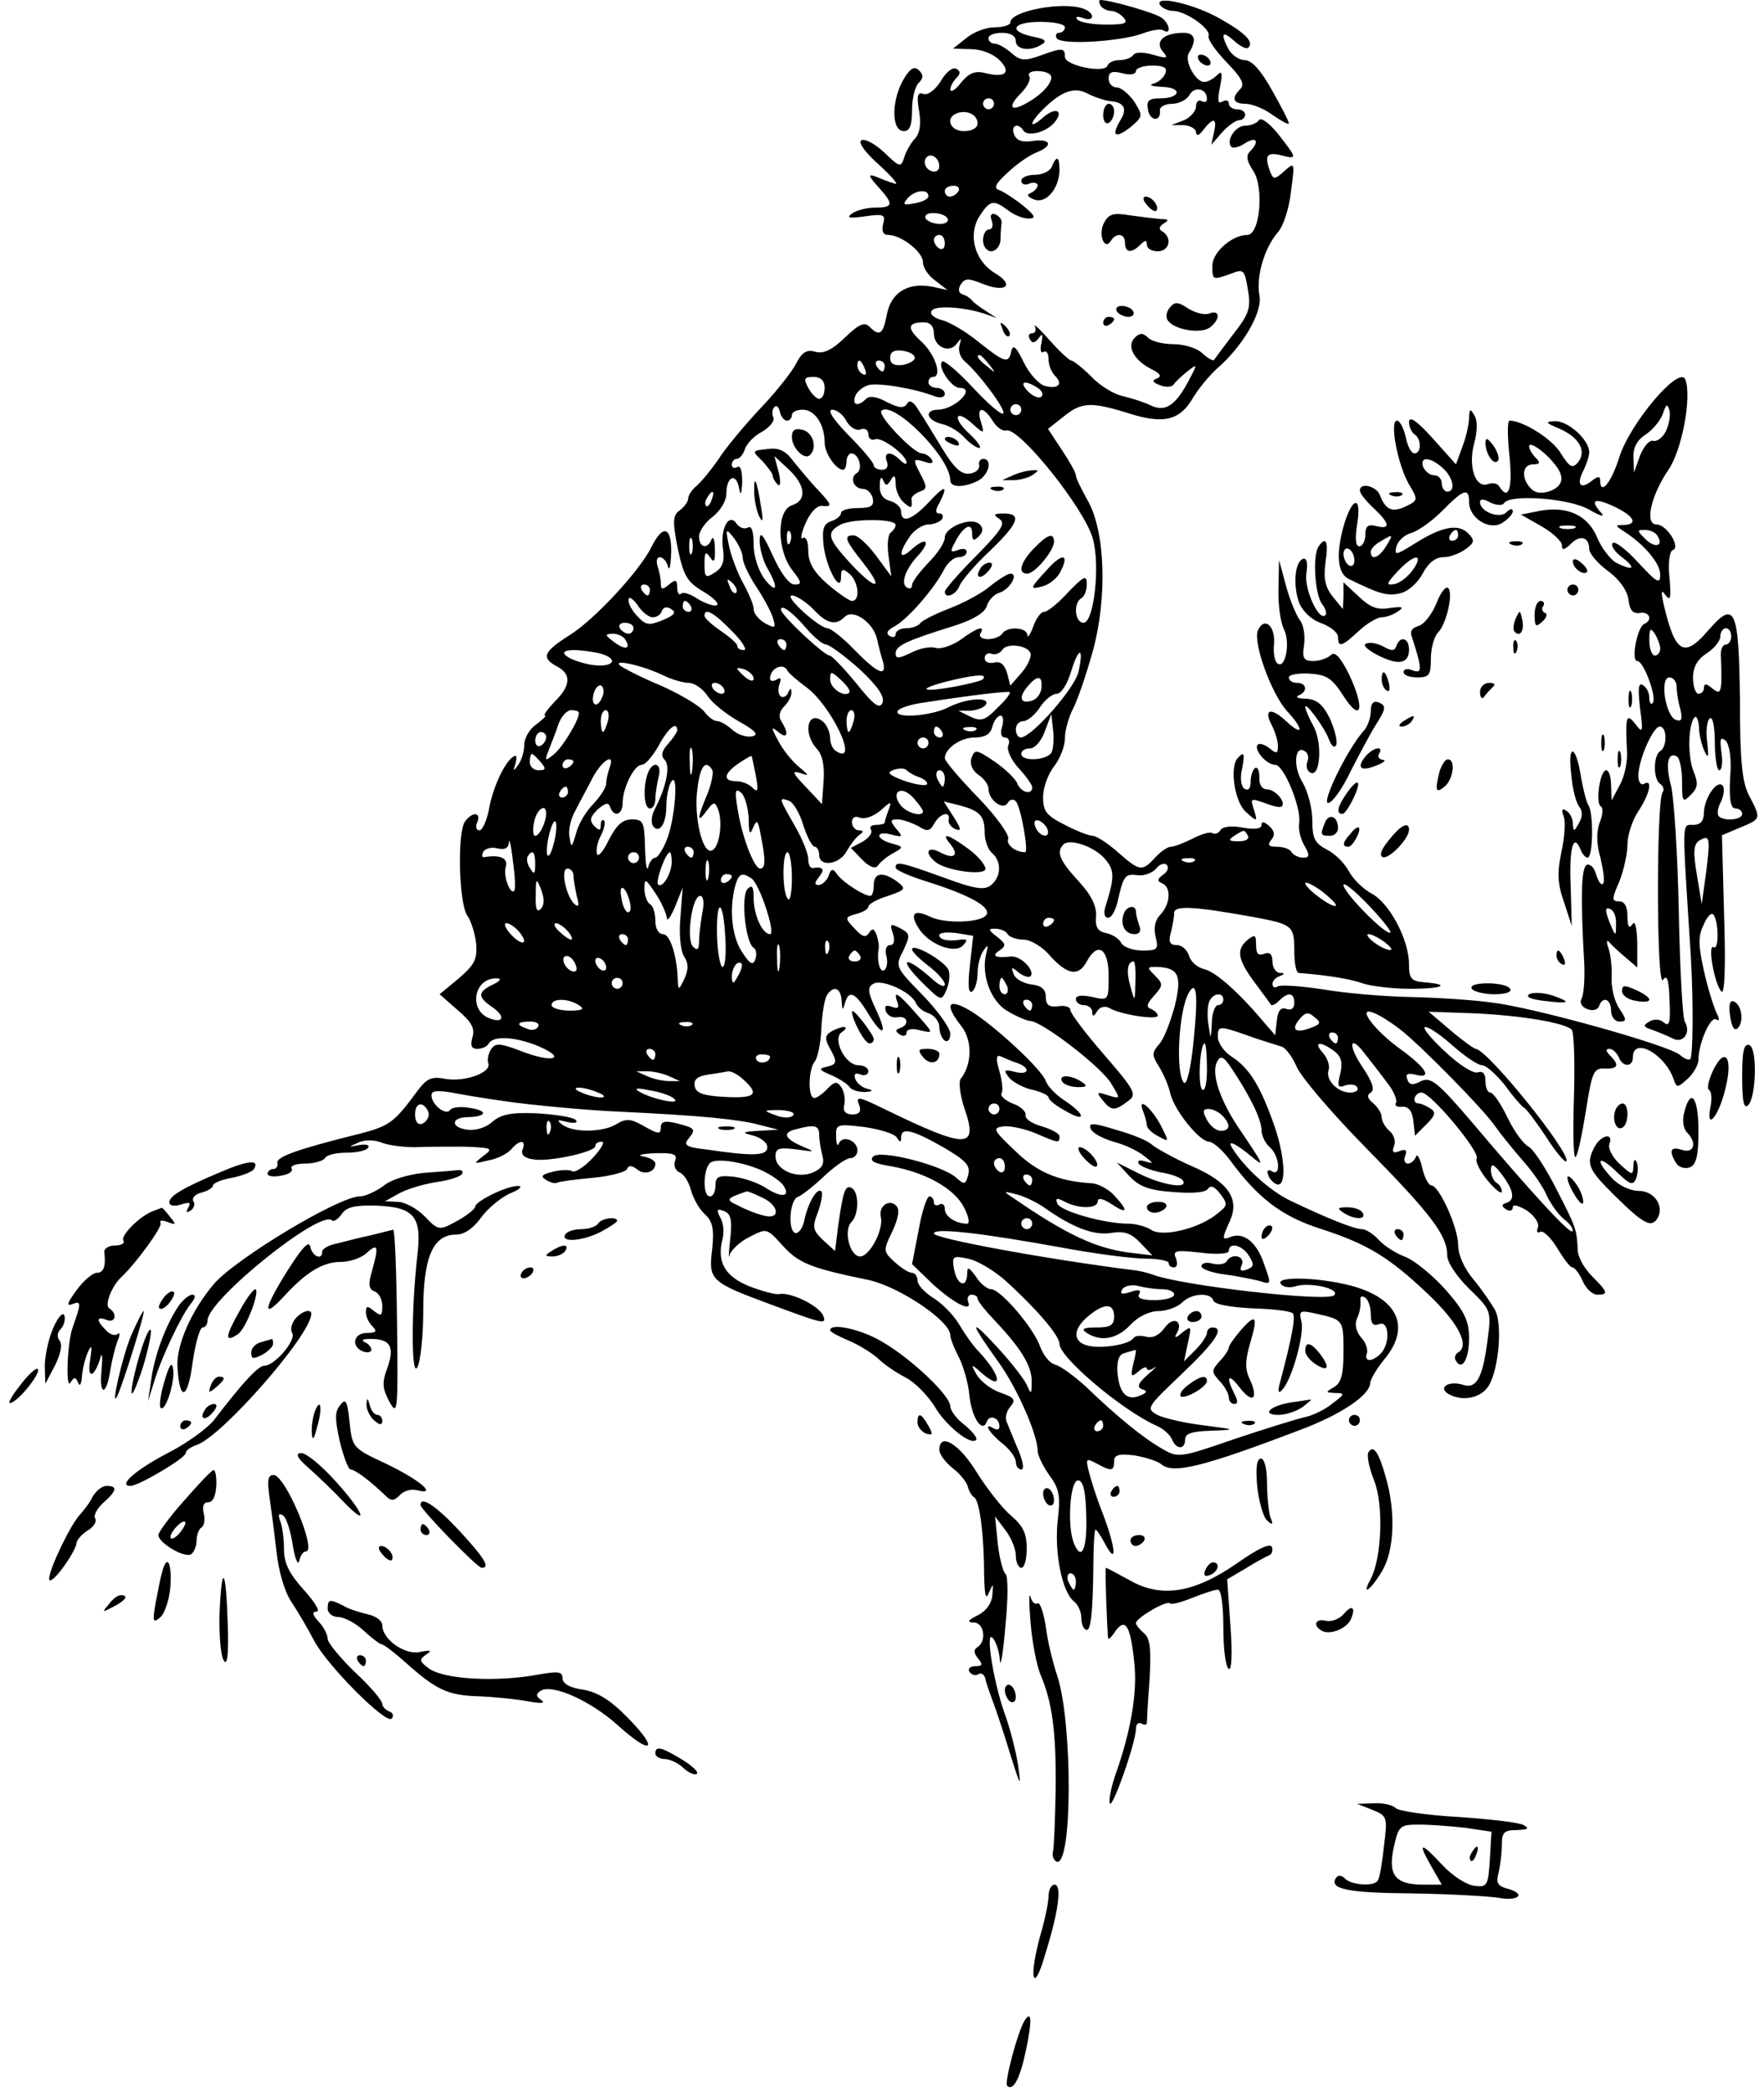 <?xml version="1.0" encoding="utf-8"?>
<svg xmlns="http://www.w3.org/2000/svg" version="1.0" viewBox="0 0 323 383">
	<title>A small boy riding a horse.</title>
	<path d="M201.5 1c.3.5 1.2 1 1.9 1 .8 0 1.8.6 2.4 1.3.8 1 .1 1.2-3.3 1.2-2.4 0-4.7-.4-5.2-.9s-.1-.7 1-.3c2.1.8 2.3-.9.1-1.7C194.7.2 185 2 185 4.1c0 .5-1.3.9-2.9.9s-3.9.9-5.2 2l-2.4 1.9 3.3.1c1.8 0 4 .8 5.2 2 2.2 2.2 1.2 3.3-2.5 2.4-1.9-.5-3-.1-4.5 1.7-1 1.3-1.9 1.9-2 1.3 0-.5.5-1.5 1.1-2.1.8-.8.8-1.3 0-1.7-.6-.4-1.9.6-2.8 2.2-1 1.6-2.4 2.7-3.2 2.4-1.1-.4-1.3.3-.8 3.2.4 2.3.1 4-.7 4.9-.7.7-1.6 2.2-2 3.4-.6 2-.8 2-3.7-.8-1.7-1.6-3.6-2.6-4.2-2.2s.7 2.2 3.4 4.6c2.4 2.2 3.6 3.7 2.7 3.3-1-.3-2.6-.9-3.5-1.3-1.4-.5-1.3-.1.5 1.9 2.9 3.2 2.8 3.8-.5 3.8-1.6 0-3.5.5-4.3 1.1-1.1.8-.5.9 2.4.5 3.4-.5 3.8-.3 3.3 1.4-.3 1.3 0 2 .9 2 2.4 0 6.4 3.1 6.4 5 0 1 1 2.5 2.3 3.4l2.2 1.7-2.7-.6c-4.5-.9-7.6 1-8.4 5-.7 3.7-1.3 4.2-3.2 2.3-.9-.9-1.9-.5-4.5 2-2.3 2.2-3.8 3-5.4 2.6-1.6-.5-2.5.1-3.6 2.3-.8 1.5-3.8 5.3-6.7 8.3-2.8 3-6.2 7.1-7.4 9-1.3 1.9-3.1 4.1-4 4.9-.9.7-1.6 1.8-1.6 2.4 0 .5-.7 1.5-1.5 2.1-1.3.9-1.4 1.9-.4 7 1.1 5.1 1.7 6.1 4.7 7.9 2 1.2 3 2.3 2.4 2.5s-2.2-.4-3.5-1.2c-1.3-.9-2.7-1.3-3-.9-.4.3-.7-.2-.7-1.2 0-1.4-.3-1.5-1.5-.5s-1.5 1-1.5-.3c0-.8-.3-2.2-.6-3.1s-.1-1.6.4-1.6c.6 0 1.3.8 1.5 1.7.3 1 .5-.2.6-2.5.1-4.8-1.5-5.3-3.6-1.1-2.1 4.3-10.3 13.2-14.9 16.1-4.9 3.1-5.4 4.2-2.4 5.8 2.7 1.4 2.5 3.6-.5 6.5-1.3 1.4-2.1 2.5-1.7 2.5.3 0-.4.7-1.6 1.6-1.2.8-2.2 2.5-2.2 3.7s-.5 2.9-1.1 3.7c-.9 1.3-1 1.2-.5-.3.3-1.1.2-1.6-.4-1.2-1.6 1-3.8 5.7-4.5 9.8-.4 2-1.2 3.7-1.7 3.7-.6 0-.8-.7-.4-1.5.7-1.8-.8-2-2.2-.2-1.5 1.8-1.2 14.7.3 17.2.8 1.1 1.5 3.5 1.7 5.3.2 2.8-.3 3.8-3.2 6.3l-3.5 2.9 3.3 2.9c2.6 2.2 3.2 3.4 2.7 5-.4 1.5-.2 2.1.9 2.1.8 0 1.8-.4 2.1-1 .9-1.5 5.1-1.2 9.3.6 5.2 2.3 2.2 3-3.4.8-3.9-1.5-4.7-1.5-5.5-.3-.5.8-.7 1.9-.5 2.5.7 1.7-4.2 3.5-7.8 2.9-2.6-.5-3.4-.1-5.1 2.1-4.3 5.9-5.2 6.5-10.5 7.9-11.7 2.9-15.5 4.3-15.2 5.4.1.6-.2 1.1-.8 1.1-.5 0-1 .4-1 .9 0 .4 1.1.6 2.5.3 1.4-.2 2.2-.8 1.9-1.3s.8-.9 2.5-.9c1.6 0 3.3-.5 3.6-1 .3-.6 2.1-1 4-1s3.6-.4 3.9-.9c.4-.5-.4-.7-1.6-.5-2.1.4-2.1.4-.3-.4 1.2-.6 3-.6 4.5 0 1.3.5 4 .8 6 .8 1.9-.1 6-.1 9-.1 5.2.2 5.4.3 3.5 1.7-1.9 1.5-1.9 1.5 1 .8 1.7-.3 3.5-1.3 4.1-2 1.5-1.8 2.8-1.8 2.1 0-.4.9.3 1.6 1.8 1.8 2.7.6 11.5-1.3 11.5-2.4 0-.5.5-.8 1.2-.8.6 0-.1 1.3-1.7 3-1.5 1.6-3.2 2.7-3.7 2.4s-2.1-.3-3.6.1c-2 .5-2.3.8-1.2 1.5.8.5 1.7.7 2 .5s3.3-.6 6.6-.9c3.2-.3 6.1-1.1 6.2-1.6.3-.7.8-.7 1.8 0 1.3 1.2 3.4.6 3.4-1 0-.5-1-1.1-2.2-1.3-1.3-.2-.3-.5 2.1-.6 3.5-.1 4.2.2 3.7 1.4-.3.9.1 1.8.8 2.1.8.3 1.7 1.7 2.1 3.2s1.5 3.5 2.5 4.4c1.5 1.4 1.8 2.7 1.4 6.5-.7 5.6-.3 6 10.5 10 9.7 3.6 10.4 3.8 9.9 2.3-.6-1.9-6.1-4.6-8.2-4.1-.6.1-2.9-.5-5.3-1.4-4.5-1.8-6.1-4.4-5-8.7.3-1.2.2-2.9-.4-3.9-.8-1.5-.6-1.7.7-1.2 1.2.5 1.5 1.5 1.1 5.2-.3 2.5-.3 3.8-.1 2.8.3-.9 2-2.5 3.7-3.3 3.1-1.6 3.1-1.6 6 1.6s5 4.1 15.7 6.3c5.6 1.2 15 7.5 15 10.1 0 .6.7 2.4 1.6 4.1.8 1.6 1.7 4.7 1.9 6.9.4 4.1 2.4 7.1 3.2 4.8.5-1.3 2.3-.7 2.3.9 0 .6-.4.7-1 .4-2.1-1.3-.9.8 1.5 2.7 1.4 1.1 2.5 2.6 2.5 3.4s.5 1.4 1 1.4c.6 0 .3-1.6-.6-3.7s-1.8-4.4-2.1-5.1 0-1.9.7-2.7c1.1-1.3.7-1.7-1.9-2.6-1.7-.6-3.6-2.1-4.3-3.3-1.1-2-1-2 .9-.3 4 3.5 3.7.6-.4-3.8-1.1-1.1-2.7-3.4-3.7-5.1s-3.2-3.9-4.7-4.8c-1.6-1-2.9-2.4-2.9-3.2s-.5-1.4-1-1.4c-.6 0-2-.9-3.2-2-2.1-1.9-2.1-2.1-.4-5.6 1.1-2.4 1.4-4 .7-4.7-1.3-1.3-3.3.1-2.8 2.1.5 2.4-2.1 7.2-3.8 7.2-1.9 0-3.1-4.8-1.6-6.3 1.4-1.4 1.4-5.4.1-6.2-1.2-.7-1.6.4-2.5 6.7l-.6 4.8-2.2-2c-1.9-1.8-2-2.4-.9-5.2.6-1.7.9-3.4.6-3.7-.7-.8-2.4 1.9-3.1 5.2-.3 1.5-1.1 2.6-1.7 2.4-1.4-.5-1-6.1.5-6.6.6-.2 2.8-1.9 4.7-3.7 2-1.9 4.2-3.4 4.9-3.4s1.3-.6 1.3-1.4c0-1.8-2.7-2.9-3.4-1.3-.2.7-.5.1-.5-1.2-.1-2.3.1-2.4 5.1-1.8 2.8.4 5.5 1.2 6 1.9.6 1 .8 1 .8 0 0-1.9 2.1-1.4 7.7 1.8 4.1 2.4 5 3.3 4.6 5-.5 1.9-.7 1.9-2.2.6-2.5-2.3-13.9-5.2-15.2-3.9-.8.8.2 1.3 3.3 1.8 6.2 1.1 11.5 4 13.3 7.5.9 1.7 1.1 3 .6 3-2.1 0-4.1-1.3-4.1-2.7 0-.8-.5-1.1-1-.8-.6.3-1 .1-1-.4 0-.6-.4-1.1-.8-1.1-.5 0-1.4 2.8-2 6.2l-1.2 6.2 3.1 3c3.8 3.7 8 6.1 7.2 4-.3-.8 0-1.4.6-1.4s1.1.3 1.1.7c0 .5 1.5 2.3 3.3 4.2 4.8 5.1 6.7 8.3 6.6 11.1 0 2.3-.1 2.3-.9.5-.5-1.1-3-4.3-5.5-7-5.1-5.5-5-4.6.3 2.8 3.4 4.7 7.2 13.3 7.2 16.3 0 .8 1 2.8 2.1 4.4 1.8 2.4 2.1 3.7 1.6 8.1-.7 5.8.7 13.2 2.9 15 .8.6 1.4 2 1.4 3s.3 2 .8 2.2c.9.6 1.3-2.7 1.4-11.6 0-3.7.2-6.7.4-6.7s1 1.2 1.8 2.7c2.2 4.1 1.9.6-.5-5.7-1.2-3-2.3-6.6-2.6-7.9-.5-2.1-.4-2.2 1.5-1.2 2.7 1.5 3.2 1.4 3.2-.4 0-1.2.9-1.4 3.6-1.1 1.9.3 4.2 1 5 1.6 2.1 1.9 7.5.6 25.6-6.3 7.2-2.7 12.7-6.3 12.7-8.6.1-.7 1.2-2.6 2.6-4.3 4.9-5.9 2.5-11.2-6.3-13.5-5.9-1.5-13.6-1.7-12.7-.3.4.6 1.5.8 2.6.5 2.6-.9 8.4.4 7.2 1.6-1.3 1.3-28.3-1.8-33.3-3.8-.8-.3-2.4-.7-3.5-.8-15.9-2-36.5-5.8-36.5-6.7 0-1.1 8.6-.1 23 2.5 6.3 1.2 13.4 2.1 15.8 2.1 2.3 0 4.2.4 4.2.8 0 .5.4.8 1 .8.5 0 .7-.7.3-1.7-.6-1.4 0-1.5 4.5-1 3.1.4 5.2.2 5.2-.3 0-1.7 2.5-1.1 3.7.9 1 1.6.9 2-.4 2.5-1.1.4-1.4.2-.9-.9.6-1.6-1.9-2.2-2.8-.6-.3.5-1.5.7-2.6.4s-2-.1-2 .5c0 .5 1.9 1.2 4.3 1.5 2.3.3 5.2.9 6.4 1.2 2.1.7 2.1.6.8-3-1.3-4-3.7-6-6.1-5.1-1.7.7-1.7.4-.2-2.9 1.8-4-.2-7.1-6.9-10-3.2-1.4-6.4-3.2-7.3-3.9-.8-.8-3.8-2-6.7-2.8-4.2-1.3-5-1.3-4.6-.2.3.8 2.2 1.8 4.2 2.4 2 .5 4.5 1.7 5.6 2.6 1.8 1.4 1.8 1.5.2 1-1-.3-1.5-.2-1.2.4.3.5 2.1 1.2 4 1.6 2 .3 3.8 1 4.1 1.5 1 1.6-3.6.9-7.9-1.2l-4.2-2.1 2.3 2.5c1.8 1.9 3.6 2.6 8 2.9 3.6.3 6 .1 6.4-.6.5-.7 1.2-.4 2.2.9 1.4 1.8 1.4 2.2-.3 3.5-3.2 2.8-10 4.5-12.2 3.2-1-.7-3-1.2-4.3-1.2-4.4 0-12.5-2.3-13-3.7-.4-1-.1-1.1 1.4-.3 2.5 1.3 6 1.3 6-.1 0-.7 1-.5 2.5.5 3 2 3.2 1.3.5-1.6-1-1.1-3-2.2-4.2-2.2-6.2-.4-10-2.1-14-6-3.9-3.7-4.1-4.1-2.2-4.4 1.2-.2 3.9.4 5.9 1.2 4.4 1.9 4.5 1.9 4.5.6 0-.5-1.5-1.3-3.2-1.8-1.8-.5-3.2-1.4-3-2.1.1-.6-.9-1.6-2.4-2.1-1.4-.6-2.3-1.4-2-1.9.3-.4.1-2.3-.4-4-.7-2.4-.6-3.1.3-2.7.7.3 2 .9 3 1.2 2.5.9 2.1 2.3-.5 1.6-2-.5-2.1-.3-1 1.1.7.8 2.7 1.9 4.3 2.2 1.6.4 2.9 1 2.9 1.4s1.3 1.5 3 2.4c3.9 2.3 3.9.8 0-1.8-1.7-1.1-3.2-2.7-3.5-3.6-.7-2.1-9.2-10-13.7-12.8-4.2-2.5-5-1.4-1.8 2.7 2.1 2.6 2 7.1-.1 9.7-.4.6-.1 3 .7 5.4 2.6 7.5.5 7.5-14.9 0-4.7-2.3-5.1-2.3-4.3-.4.3 1-.1 1.5-1.3 1.5q-1.95 0-1.5-1.8c.2-.9 0-2.3-.5-3.1-.8-1.2-1.2-1.2-2.6.2-.9 1-2 1.7-2.4 1.7-1.2 0-1.1-5.3.1-6.7.5-.6 1.1-3.4 1.2-6 .1-2.7.6-5.4 1-6.1 1.2-1.9 2.6-1.4 2.7 1 .1 1.7.2 1.9.6.5.7-2.6 1.9-2.1 4.3 1.9 2.8 4.5 3.6 3.8 1.3-1-1.4-3-1.5-3.9-.4-4.5 1.5-1 7 1.5 7.8 3.5.3.7 1.3 1.6 2.4 1.9 1 .4 1.9 1.5 1.9 2.5s.5 2.2 1 2.5c.6.3 1-.2 1-1.3 0-1-2.3-4.2-5.1-7.1-5-5.1-5-5.2-3.5-8.1 1.3-2.8 1.3-3.1-.6-4.1-1.8-.9-1.9-.8-1.3 1 .4 1.3.2 2.1-.5 2.1s-1 .8-.7 2c.3 1.1.1 2.3-.4 2.6-.8.5-1.4-1.8-1-4 .1-.5-.1-1.6-.4-2.5-.5-1.2-.8-1.2-1.4-.3s-1.2.7-2.6-.8c-1.9-2-1.8-2.1.3-2.7 1.2-.3 2.2-.9 2.2-1.3 0-.5 1.6-1.4 3.6-2 3.2-1.1 3.4-1.3 1.7-2.6-2.6-1.9-4.3-1.7-4.3.6 0 1.1-.3 2-.6 2-1.2 0-4.9-2.4-6-3.8-.9-1.3-1.2-1.3-1.7.2-.4.9-1.2 1.6-1.8 1.6-.8 0-.8-.4.1-1.5 1.1-1.4.7-1.9-1.2-1.6-.5 0-.8-.7-.8-1.7 0-.9-1.1-3.7-2.5-6.1-2.9-5.1-3-5.2-1-4.5.8.3 2 2.4 2.6 4.5.7 2.1 1.6 3.9 2.1 3.9.4 0 .8.7.8 1.5 0 2.3 3.8 1.8 5.1-.8.7-1.2 1.7-2.5 2.3-2.9.8-.5.7-.8-.1-.8-.7 0-1.3-.7-1.3-1.5 0-.9.6-1.2 1.5-.8.9.3 2.5-.3 3.7-1.3 2-1.8 2.1-1.8 1.5-.1-.4 1-.7 2.1-.7 2.3s-.7.4-1.6.4c-.8 0-1.3.4-.9.9.3.6-.4 1.5-1.6 2.2l-2.1 1.1 2.1 2.2c1.4 1.4 2.4 1.7 2.9 1 .4-.6 1.6-1.6 2.7-2.2 2-1.1 2-1.2-.2-1.8-1.3-.3-2.3-1-2.3-1.4 0-.5 1-.6 2.3-.2 2 .5 2.1.4.8-1.1-1.2-1.5-1.1-1.7.3-1.7.9 0 2.5.6 3.7 1.2 1.7 1.1 2.2 1 3-.5 1.1-1.9 3-2.3 2.6-.6-.1.6.5 1.4 1.3 1.7 1.1.4 1-.1-.4-2.3l-1.8-2.8 2.8.7c3.8 1 4.7 1.9 4.7 5 0 1.4.6 3.1 1.3 3.7 1.8 1.5 1.8 4.3-.1 5.9-1.2 1-2.9.8-8.8-1.4-7.8-2.8-8.7-3-8.7-1.8 0 .5 2.6 1.6 5.8 2.6 7.6 2.4 11.4 4.5 10.9 5.9-.5 1.6-7.6 1.9-10.4.5-2.9-1.4-3.8-.6-2.1 2.1 1.8 2.9 6.5 4.8 8.1 3.2.9-1 .9-1.2-.3-1.1-2.5.4-4 0-4-.8 0-.5 1.4-.6 3.1-.4l3.1.5-.6 5.4c-.4 3.6-.3 5.2.4 4.8.5-.3 1-1.8 1-3.3s.5-3.4 1.1-4.2c.8-1.2.9-1.1.5.5-1 3.9.8 8.8 3.9 10.6 1.7 1 3.6 1.8 4.2 1.8 2.3.2 13.1 8.5 14.8 11.5 1.7 2.8 1.7 2.8-.6 2.1-2.1-.7-2.2-.6-1 .9 1.6 2 2.2 2 4.6.2 1.7-1.2 1.5-1.8-4.3-8.5-3.4-3.9-6.2-7.6-6.2-8.2s-1-.9-2.2-.7c-1.7.2-2.3-.2-2.3-1.7 0-1.4-.8-2.1-2.7-2.3-1.4-.2-2.9-1-3.2-1.9-.5-1.3-.4-1.4.9-.3.9.7 1.8 1 2.2.7.9-1-1.8-3.8-3.6-3.6-2.9.3-3.6-.1-2.1-1.1 1.3-.9 1.2-1.2-.4-2.5-1.7-1.3-1.7-1.5-.4-1.5.9 0 2 .4 2.3 1 .3.5 1.6 1 2.9 1s3.5 1.3 4.9 3c3.2 3.5 5.2 3.8 6.7 1 2-3.7 4-2.4 4 2.6 0 4.5 0 4.6-3 3.9-1.9-.4-3-.3-3 .4 0 .6.7 1.1 1.5 1.1s1.5.6 1.5 1.2c0 1 .3.9.9-.1.5-.8 1.4-1 2.2-.6 1.9 1.2 8.9 2.3 8.9 1.4 0-.4-.6-.9-1.2-1.2-1-.3-.8-1 .5-2.4 1.7-1.9 1.7-2.2.2-3.7s-1.5-1.6.2-1.6c4.1.1 4.8 1.5 3.4 7.2-.8 2.9-2 6.1-2.9 7-1.3 1.5-1.3 2 0 4 .8 1.3 1.8 3.5 2.1 5 .8 3.2 5.4 8.8 7.1 8.8.7 0 2.4 1.5 3.7 3.2 5.2 7.1 9.5 10.4 16.6 12.7 8.7 2.8 12.6 5.2 19.7 11.9 5.6 5.3 7.7 9.4 5.7 10.7-.6.3-.9 1.1-.5 1.6 1.1 1.9 2.4-.3 2.4-4.1 0-3.2-.8-4.9-4.2-8.8-2.4-2.7-5.7-5.4-7.4-6.1-1.7-.6-3.9-2-4.9-3.1s-2.4-2-3.1-2c-1.4 0-6.2-1.9-13.1-5.2-3.8-1.8-8.5-6.1-10.7-9.7-1-1.6.7-.8 3.8 1.8 2.3 1.9 1.9 1.2-2.7-5.6-3.4-5.1-5-10-3.8-12 .6-1.2 1.2-.9 2.7 1.4 3.4 5.1 5.4 9.3 5.4 11.2 0 1 .7 2.4 1.5 3.1 1.8 1.5 2.1 5.5.4 4.4-.7-.4-1-.1-.7.6.2.8 1 1.6 1.6 1.8 1.9.6 1.5-5.6-.8-11.7-2.4-6.6-4.3-9.6-7.5-11.7-1.4-.9-2.5-2.5-2.5-3.6 0-2.2.2-2.1 7 .3 1.9.6 4 1.3 4.7 1.5s1.9 1.8 2.7 3.6c.7 1.8 6.4 8.5 12.6 14.8 12 12.2 15 16.1 15 19.8 0 1.3 1.7 3.8 4 6.1 4 3.9 4.1 4 3.4 9.3-.9 7-2 9.1-4.5 8.3s-4.6.4-2.8 1.6c2.3 1.4 5.5 1 7.1-.9 2.1-2.3 3.1-11.7 1.5-14.5-.7-1.2-2.4-3.7-3.9-5.5-1.7-2-2.8-4.5-2.8-6.3 0-3.2-3.5-10.9-4.9-10.9-.5 0-1.3-1.5-1.7-3.3-.4-1.7-.9-2.6-1.1-2-.3.7-.9 1.3-1.5 1.3s-.8-.7-.5-1.4c.4-1.1.1-1.3-1-.9-1.2.5-1.5.2-1-1 .3-.8-.1-2.1-.9-2.7-.8-.7-1.4-1.8-1.4-2.5s-.7-1.8-1.5-2.5c-1.1-.9-1.3-1.5-.5-2s.3-1.9-1.4-4.5c-2.9-4.2-2.5-6.4.4-2.5 1.1 1.4 2.9 3.7 4 5.2 1.2 1.5 1.9 3.2 1.6 3.7s.2.8 1.2.7c1.1-.1 1.8.8 2 2.6l.3 2.7 2.1-2.1c1.6-1.6 1.8-2.2.7-2.9-.8-.5-1.7-.9-2.1-.9-1.4 0-.8-2 .5-2 1.7 0 10.8 10.9 10.1 12.1-.3.5.6 2.3 2 4s2.6 2.6 2.6 2c0-.5-.4-1.3-1-1.6-.5-.3-1-1.4-1-2.3 0-1.3.5-1.2 2 .8 2.2 2.9 2.5 4.7.8 5.2-.9.3-.9.6 0 1.2.7.4 1.2.2 1.2-.4s1.1-.3 2.6.6c1.4 1 2.3 2.3 2 3.1s-.1 1.1.4.8c.6-.3 1.9 1 3.1 2.9 1.2 2 2.4 3.6 2.8 3.6s1.3 1.1 1.9 2.5 1.8 2.5 2.7 2.5c2.1 0 1.9-.5-1-3.4-1.4-1.4-2.6-3.5-2.6-4.8-.2-3.8-.3-4.1-3.9-11.1-1.9-3.8-4.2-7.3-5.1-7.8-1-.5-2.7-2.9-3.9-5.4s-2.6-4.5-3.1-4.5-.9-.9-.9-2.1c0-1.4-.5-1.9-1.4-1.6-.8.3-3.5-1.4-6.1-3.9-2.6-2.4-4.2-4.4-3.5-4.4s3 1.6 5.1 3.5c2.2 1.9 4.5 3.5 5.3 3.5.7 0 2.6 1.7 4.2 3.7 1.5 2.1 3.1 3.9 3.5 4.1s2.2 2.6 4 5.3c1.7 2.7 3.4 4.7 3.7 4.5 1.1-1.2-14.4-20.5-16.6-20.6-.4-.1-2.5-1.6-4.6-3.4l-4-3.4 8.5.3c8.4.4 16.4 1.7 17.7 3 .4.4.6 5.9.4 12.3s-.1 11.4.3 11c.4-.3 1.2-4.2 1.9-8.5 1.1-7 1.4-7.8 3.4-7.7 2.5.1 2.8-.6 1-2.4-.8-.8-.8-1.2-.1-1.2.6 0 1.3.7 1.7 1.5.7 1.9 2.6 1.9 2.6 0 0-3.7 5.7-.7 7.4 3.9.6 1.8.7 1.8 2.6.1 1.1-1 2-2.6 2-3.5 0-3 2.2-8 3.2-7.4.7.4.7 0 .1-1.2-.5-1.1-1.6-4.5-2.3-7.7-1-4.5-1.1-6.3-.1-8.3.6-1.5 1.4-2.4 1.8-2 1 1 1.1 6.6.1 6-1.2-.8.1 6.7 1.4 8.1.6.6.8-4.4.5-13.8l-.4-14.8 3.3-1.4c3.9-1.6 3.9-1.6 1.7-5.8-1.3-2.5-1.7-6.2-1.7-17.4-.2-17-.9-18.6-5.9-12.8-4.4 5.1-6 4-8.1-5-.5-2.3-.4-2.7.4-1.5.9 1.1 1 .4.7-3.2-.3-2.7 0-4.9.6-5.1 1.5-.5-1.1-4.7-3-4.7-2.2 0-1-5.3 2.2-10 2.5-3.6 4.3-13.4 3.1-16.5-1-2.8-10.1 7.9-12.1 14.2-1.5 4.8-3.5 7.1-3.5 4.2 0-.8-.5-.7-1.5.1-2.1 1.7-2.9.7-1.6-1.8.6-1.2 1.1-2.7 1.1-3.4 0-2.3-3.9-5.8-6.3-5.7-1.9.1-1.7.3.9 1.4 3.6 1.6 5 4.1 3.3 6.2-1 1.1-1.5.8-3.1-1.7-1.5-2.6-6.9-6-9.4-6-.4 0-.4 2.9 0 6.5.6 6-.2 8.3-1.9 5.5-.3-.5-1.2-.7-2-.4-2.3.9-3.7-3.1-2.6-7.3.6-2.2.7-4.2.1-5.2-.8-1.4-.9-1.3-1 .3 0 1.1-.5 3.5-1.2 5.3l-1.2 3.3-4.3-4.8c-2.8-3.1-4.2-4.1-4.3-3 0 .9.5 2 1 2.3 1.3.8 1.3 3.5 0 3.5-.6 0-1.3-1.4-1.6-3-.4-1.7-1.1-3-1.6-3-1.4 0 .1 7.9 2.1 11.5 1.8 3 1.8 3.1-.5 4.2-2.5 1.2-3.7.6-4.7-2-.6-1.7-3.7-2.5-3.7-.9 0 .5 1.1 1.9 2.5 3.2 3 2.8 3.2 4 .5 3.3-1.5-.4-2 0-2 1.6 0 1.1-.5 2.1-1.1 2.1-.7 0-.8-1.4-.4-4 .9-5.4-.9-5.2-2.5.4-1.4 5.1-1.1 8.6 1 9.6 5.5 2.7 7.1 3.2 9.4 2.6 1.4-.3 3.2-1.9 4.1-3.6 1-1.9 2.3-3 3.8-3 1.2 0 3-.7 4.1-1.5 1.6-1.2 1.7-1.6.4-2.9-1.8-1.8-4.9-1.2-9.9 2-3.4 2.1-3.6 2.1-3.2.4.3-1 1.5-2.1 2.6-2.4 1.2-.3 3.8-2.1 5.7-4 4-4.1 5-4.4 5-1.7 0 3 3.8 5.3 6.1 3.8 1.1-.7 1.9-1.6 1.9-2.1 0-.6-.5-.5-1.2.2-1.2 1.2-4.8-.1-4.8-1.9 0-.6.7-.6 1.9.1 1.1.5 2.2.6 2.5.1 1.1-1.7 12-.9 15.6 1.2 1.9 1.1 2.9 1.4 2.3.7-2.3-2.5-1.4-3 2.2-1.3 3.8 1.8 4.5 3.3 1.8 3.4-1.6 0-1.6.1.1 1.2 3.7 2.4 6.6 5.8 6.6 7.9 0 1.8-.6 1.5-4-2.2-2.2-2.4-4.3-4-4.7-3.6s.3 1.6 1.7 2.6c2.7 2.1 2.1 2.6-1.1 1-1-.6-2.6-2.6-3.4-4.5-1.7-4.2-5.5-5.9-10.5-5l-3.5.7 3.7 2.1c2.1 1.2 3.8 2.8 3.8 3.5 0 1 .4.9 1.6-.2 1.7-1.8 3.4-1.3 3.4.9 0 .8 1.5 2.6 3.4 4 2.2 1.6 3.6 3.7 3.8 5.3.2 1.9.8 2.6 2.1 2.4 1.7-.3 2.4 1.3.8 2-1.3.5-2.5 6.8-1.3 6.8s3.7 6.9 2.8 7.7c-.3.4-.6-.1-.6-1s-.5-1.9-1.2-2.3c-.8-.5-.9.6-.5 4.2.6 4.5.5 4.7-.8 3-1.7-2.2-1.9-1.5-1.6 4.6.2 2-.4 4.9-1.3 6.5l-1.5 2.8-.1-2.8c0-1.5-.4-2.7-.9-2.7-1.1 0-2 5.9-1 6.6.5.2.4 1.6-.2 3-.6 1.7-.6 3.9.2 6.6.5 2.2.8 4.3.4 4.6-.3.3-.8-.4-1.2-1.6-.3-1.3-1.1-2.1-1.7-1.9-1.1.4-1.2 6-.5 18.3.1 2.7-.1 5.5-.5 6.2s0 1.5 1 1.9 1.9.2 2.2-.5c.6-1.9 2.2-1.4 2.2.8 0 1.1.7 2 1.5 2 1.4 0 1.4-.3 0-2.4-.9-1.3-1.5-3.9-1.4-5.7.1-1.9-.2-4.3-.6-5.4s-.3-1.6.2-1c.4.5 1.8 1.8 3 2.8l2.1 1.8v-4.6c-.1-2.8-.4-4.1-.9-3.3q-.9 1.35-.9-1.5c0-1.7-.5-2.7-1.5-2.7-1.4 0-1.4-.4 0-3.6.8-2 1.5-5.1 1.5-6.8s.9-4.5 2-6.1c2.1-3.2 2.7-6 1-5-.5.3-1-.3-1-1.5 0-2.9 2.7-9 3.9-9 1.4 0 1.4 3.7.1 4.5s-1.3 5.2 0 6c.6.4.8 1.1.4 1.6-1.1 1.8-1.1 35.8.1 34.3.7-1.1 1.1-.2 1.2 3.7.2 4 0 4.9-1 4.1-.8-.7-1.8-.7-2.7-.2-1.2.7-1.1 1 .5 1.5 1.1.4 2.8 1.1 3.8 1.6 1.9 1 3.4-1.1 2.2-3.1-.4-.6-.9-9.7-1.1-20.2s-.9-20.8-1.4-22.9c-1.1-4-.6-6.4 1.1-5.4.5.4.9 2.4.9 4.6 0 3.7.1 3.9 1.6 2.4 1.3-1.3 1.4-2.1.5-4.3-1.1-2.7-1-8.6.2-9.9.4-.3.7.5.8 1.8 0 1.3.5 3.3 1 4.4.7 1.5.8 1.1.5-1.7-.3-2.1 0-4 .5-4.3.5-.4.9 1.6.9 4.4s.4 5.1.8 5.1c.5 0 .7-1.5.4-3.3-.3-2.5-.2-2.9.8-2.1.7.8 1.1 3.3.8 6.8-.2 4 .1 5.6 1 5.6.6 0 1.2.4 1.2 1 0 1.1-3.3 1.4-4.3.4-.3-.4-.2-1.5.4-2.6.5-1 .7-2.3.4-2.9-1-1.4-3.4 2.1-3.5 4.8 0 1.6-.6 2.3-2 2.3-2.1 0-2-1.2-.4 24 .5 8.6.4 18.3-.1 18.9-.3.2-1.1-.1-1.9-.8-2.1-1.8-27.2-8.8-34.6-9.6-3.6-.5-10.3-.9-15-1s-11.8-.7-15.8-1.4c-4.1-.6-7.8-.9-8.3-.5-.5.3-.9.1-.9-.5 0-.5.6-1.2 1.3-1.4q1.5-.6 0-.6c-.7-.1-1.3-1-1.3-2.1 0-1.3-.5-1.8-1.5-1.4-1.1.4-1.5 0-1.5-1.6 0-1.9-.2-2-1.5-1-2.2 1.8-1.9 3.6 1.2 7.8 1.5 2 2.9 3.9 3 4.1.2.3.9-.1 1.5-.7 1.7-1.7 2.8-1.5 2.8.4 0 1-.6 1.4-1.4 1.1-1-.4-1.6.2-1.8 2.1l-.3 2.7-2-2.3c-4.7-5.6-8.9-9.3-11-9.8-1.3-.3-2.5-1.4-2.8-2.5-.3-1-1.3-1.9-2.2-1.9-1.3 0-1.6-.6-1.1-2.3.3-1.2.6-2.8.6-3.6 0-1.4 3.7-1.2 14.7.8 7 1.3 7.3 1.6 7.3 6.2 0 2.1.3 3.9.8 4 5.2.4 9.5 1.1 11.7 1.9 1.4.5 5.4 1 8.7 1 6.1 0 7.6-.8 2.5-1.2-2.3-.2-2.7-.7-2.7-3.3 0-4.5-3.6-11.2-6.8-12.9-1.5-.8-3.4-2.6-4.2-4.1s-2.6-3.3-4.1-4c-2.2-1.2-2.6-2.1-2.6-5.3 0-2.2-.8-5.3-1.8-7-1.8-2.9-1.4-6.9.4-5.7.6.3.8 1.2.5 1.9-.3.8-.1 1.7.5 2 1.8 1.1 2.3-5.1.7-8.3-.9-1.6-1.6-3.3-1.6-3.7 0-1 3.6 3.8 4.4 6.1.5 1.2 1 1.5 1.3.8.2-.7-.3-2.8-1.2-4.8-1.3-2.6-2.4-3.5-4.4-3.6-1.4 0-2-.3-1.3-.6 1.7-.7 1.5-2.3-.3-2.3-.8 0-1.5-.4-1.5-1 0-.5 1.7-.8 3.7-.7 3.2.2 4.2.8 6.3 4.1 3.3 5.1 4 2.3 1-4-1.6-3.2-2.6-4.2-3.3-3.5-.6.6-2.1 1.1-3.2 1.1-1.8 0-2.1-.5-1.7-3 .2-1.7-.1-3.7-.8-4.5-.6-.8-1.8-3.6-2.5-6.2l-1.3-4.8-.1 5.3c-.1 2.9.4 6.2 1 7.4 1.2 2.3.3 7.2-1.1 6.3-.6-.3-.9-2-.7-3.7.2-3.4-1.9-5-3-2.3-.8 2.4 2.5 11.4 5.3 14.6 3.2 3.4 3.1 4.9-.1 1.9-2.8-2.6-4.2-2.2-2.6.8.6 1.2 1.1 2.8 1.1 3.8 0 1.4-.3 1.4-1.5.4-.9-.7-1.8-1-2.2-.7-.8.9 1.6 3.7 3.2 3.7s4.8 7.9 4.4 10.6c-.2 1.1.2 2.9.9 4.1 1.1 1.9 1 2.3-.2 2.3-.8 0-1.8-.5-2.1-1-.3-.6-1.5-1-2.7-1-1.5 0-1.8-.3-1-1.3.7-.8.6-1.6-.4-2.5-.9-.8-1.4-.9-1.4-.2s-1.2.9-3.4.5c-2-.4-3.6-.2-4.1.4-.3.6-1 .9-1.5.6-.4-.3-2.1.2-3.6 1-1.6.8-3.4 1.5-4 1.5s-1.9.9-2.9 2c-2.4 2.6-2.8 2.5-6.8-1-1.9-1.7-4-3-4.6-3-.7 0-3-.9-5.1-2-3.4-1.7-4-2.5-4-5.1 0-1.7.9-4.2 2-5.6s2-3.7 2-5.2c0-1.4.7-3.9 1.5-5.4s2.4-6.2 3.6-10.5c2.7-9.8 2.3-22.1-1-27.7-1.1-2-2.1-4-2.1-4.5s-1.2-2.6-2.6-4.7l-2.5-3.8 2.8-2.2c3.3-2.7 5-2.8 11.8-.7 6.5 2.1 9.5 1.4 11.9-2.7 1-1.7 3-4.1 4.3-5.3 4.8-4.1 8.6-10.5 7.9-13.6-.6-3.4.9-8.6 3.4-11.5 1-1.1 2.1-4.5 2.4-7.5.7-5.3.7-5.4-1.2-3.7-1.8 1.6-2 1.6-2.6.2-1.1-3-.7-3.7 1.9-3.1 3.1.8 3.1.7-.4-3.8-1.7-2.1-3.2-3.2-3.6-2.6-.3.5-1.4 1-2.5 1-1.8 0-3.6 2.8-2.5 3.9.3.3 1.5 0 2.5-.7 2.1-1.3 2.7-.3.9 1.5-.8.8-.6 1.8.6 3.6 2 3.1 1.2 11.7-1.1 11.7-2.8 0-6.4 3.2-6.4 5.6 0 2.7 0 2.7 3.4 1.5 2.3-.9 2.5-.8 3.1 2.9.6 3.4.2 4.5-2.7 8.2-1.8 2.4-3.4 4.5-3.5 4.7-.2.2-1.1-.3-2.1-1.2-1-1-3.4-1.7-5.3-1.7s-4-.5-4.7-1.2c-.9-.9-1.5-.9-2.4 0-1.6 1.6-.1 4.2 3.1 5.8 1.6.8 1.9 1.3.9 1.7-.9.3-.8.7.6 1.2 1 .4 2.1.4 2.5-.1.3-.5 1.5-1.6 2.5-2.4 1.9-1.5 1.9-1.4.3 1.6-2.4 4.6-4.3 5.9-7 4.6-1.2-.6-3.5-1.3-5.1-1.7-1.6-.3-4.2-1.9-5.8-3.6-1.6-1.6-3.3-2.9-3.6-2.9-.4 0-2.2-1.7-4-3.7-1.8-2.1-3.1-3.2-2.7-2.6.3.7.1 1.3-.5 1.3s-.8.5-.4 1.1c.4.8.9.7 1.6-.2.7-1 .8-.8.5.9-.3 1.2-.1 2 .4 1.6.5-.3.9.3.9 1.3 0 1.1.5 2.4 1.2 3.1 1.6 1.6.4 2.5-2 1.8-1.1-.4-2.8-2.3-3.8-4.4-1.3-2.7-1.9-3.2-2.2-2-.5 2.4-1.1 2.3-6-1.6-2.3-1.9-5.4-3.7-6.7-4-1.5-.4-2.3-1.1-1.9-1.7.6-1.1 6.1-.7 9.9.6l2 .7-2-1.3c-1.1-.7-2.2-1.5-2.5-1.9s-1-.9-1.7-1.1c-.8-.3-.9-.9-.4-1.8.8-1.2 1.4-1.2 3.9-.2 4.4 1.8 6.1.3 2.4-1.9-3.8-2.3-5-7.1-2.8-10.5 1.9-2.9 2.5-3 5.2-1 1 .8 2.7 1.5 3.7 1.5 1.5 0 1.3-.5-1-2.4-1.5-1.2-3.5-2.5-4.3-2.8-1.1-.3-.8-1.1 1.5-3.2 1.7-1.6 4-3.2 5.3-3.7 3.1-1.2 2.7-2.6-.7-2.1-1.9.3-3-.1-3.4-1.2-.7-1.7.8-2.2 1.7-.7.8 1.2 4.2.3 5.7-1.5 1.8-2.2.2-2.9-2.1-.9-2.6 2.3-2.6 1.1-.1-1.4 3.5-3.5 5.9-4.3 8.4-2.9 1.2.6 3 1.2 3.9 1.3 2.7.2 3.3 1.4 1.9 3.6-1.7 2.9-.8 3.3 2 1.1 2.2-1.9 2.2-2 .6-4.6-1-1.4-2.4-2.6-3.2-2.6s-1.5-.7-1.5-1.6c0-1.2.6-1.5 2.5-1 1.4.4 2.5.2 2.5-.4 0-.5 1.3-1 3-1 2.1 0 2.8.4 2.4 1.4-.3.8-1.3 1.7-2.2 1.9-1 .3-.2.5 1.6.6 3.8.1 3.4 2.1-.4 2.1-2 0-2.5.4-2.2 2 .3 2.2 2.4 2.4 2.2.2-.1-.6.9-1.2 2.2-1.2 1.2 0 2.7-.7 3.2-1.6.9-1.7 3.2-1.2 3.2.7 0 .6-.4.7-1 .4-.5-.3-1 .1-1 1 0 .8-1 2-2.2 2.5l-2.3.9h2.3c1.2.1 2.2.7 2.2 1.3.1.8.6.6 1.4-.5 1.8-2.3 2.5-2.1 1.9.5l-.5 2.3 2-2.3c1.1-1.2 2.5-2.2 3.1-2.2s1.1-.5 1.1-1c0-.6-.7-1-1.5-1s-1.5-.5-1.5-1.1c0-.5-.5-.7-1.2-.3-.8.5-.9-.2-.4-2.7.5-2.6.4-3.1-.6-2.1-.7.7-1.7 1.2-2.3 1.2-1.6 0-3.7-3.9-2.8-5.3 1.5-2.4 1.1-3.7-1-3.7-3.6 0-5.3 1.6-3.8 3.4 1.1 1.3.9 1.4-1.8.6-1.8-.5-3.3-.5-3.6.1-.4.5-1.5.9-2.5.9s-2 .4-2.2 1c-.5 1.5-7.8 0-7.8-1.6 0-1.7-.5-1.7-4.6-.2-2.8 1-3.6.9-5.2-.5-1-.9-2.4-1.7-3-1.7-.7 0-1.2-.5-1.2-1 0-.6 1.1-1 2.5-1 1.6 0 2.5.6 2.5 1.5 0 1.6 2.7 2 4.8.6 1-.6.5-1-1.7-1.4-4.6-1-3.7-2.7 1.4-2.7 2.5 0 4.5.4 4.5 1 0 .5-.5 1-1.1 1-.5 0-.7.5-.4 1 .8 1.3 11.8.6 15.8-.9 1.6-.6 3.3-.9 3.8-.5 1.4.8 1.1-1.2-.3-2.3-1.1-.9-9.5-3.3-11.3-3.3-.3 0-.3.4 0 1m-9.1 12.8c.6 1-1.4 3.4-4.3 5-3.1 1.8-3.7.8-1.1-1.8 1.1-1.1 1.8-2.5 1.5-3-.4-.6.3-1 1.4-1s2.2.3 2.5.8M182 19c0 .5-.4 1-1 1-.5 0-1-.5-1-1 0-.6.5-1 1-1 .6 0 1 .4 1 1m-3 3.6c0 .8-1 1.4-2.5 1.4-2.6 0-3.5-2.5-1.2-3.3 1.8-.6 3.7.3 3.7 1.9m-7.1 8.3c-.3.6-1 .7-1.8.2-.7-.5-1-1.4-.6-2.1.9-1.4 2.9.2 2.4 1.9m3.6 4.1c-.3.5-1 1-1.6 1-.5 0-.9-.5-.9-1 0-.6.7-1 1.6-1 .8 0 1.2.4.9 1m-5.5.9c0 .5-1.1 1.1-2.5 1.3-2 .4-2.3.3-1.4-.8 1.3-1.6 3.9-1.9 3.9-.5m3.5 4.1c.3.5-.3 1-1.4 1s-2.3-.5-2.6-1c-.3-.6.3-1 1.4-1s2.3.4 2.6 1m-.5 4.6c0 .8-.4 1.2-1 .9-.5-.3-1-1-1-1.6 0-.5.5-.9 1-.9.6 0 1 .7 1 1.6M171 61c0 2.5 2.8 3.8 4.2 1.9.8-1.1.9-1.1.5.3-.3.9.1 2.2.9 2.9 2.6 2.2 7.7 9 7.1 9.6-.4.3-2.9-1.9-5.6-4.8s-5.3-5.1-5.6-4.7c-.9.9 1.7 4.8 3.2 4.8 3.1 0-.8 3.9-3.9 4-2.6 0-2.2 1.9.6 2.6 1.4.3 3.2 1.4 4.2 2.5.9 1 2.2 1.9 2.7 1.9s-.2-1.1-1.8-2.6c-3.2-2.9-2.6-4.7.6-1.8 2.1 1.9 2.2 1.9 1.5-.4-.9-2.8.5-2.9 2.2-.1.7 1.1 1.8 1.9 2.4 1.7 2.3-.8 14.4 14.3 15.9 19.8 1.4 4.9.2 15.4-1.7 15.4-1.6 0-1.9-3.6-.4-4.5.6-.3 1-1.5 1-2.6 0-1.7-.5-1.5-3.4 1.5-1.8 2-3.8 3.6-4.4 3.6s-1.5 1.2-2 2.7c-.6 1.6-1.1 2.2-1.1 1.5-.1-1.4-3.7-1.6-4.6-.2-.3.5-1.5 1-2.6 1s-1.7-.5-1.4-1c1-1.6-.5-1.2-3.6 1.1-1.6 1.1-3.7 1.8-4.6 1.5-1-.3-3 .1-4.5.9-2.3 1.1-2.8 1.1-2.8.1 0-1.4 1.9-2.3 10.9-5.1 3.4-1.1 5.5-2.4 5.8-3.6.3-1 1.3-2.1 2.3-2.4 1.9-.6 3.6-3.5 2-3.5-.4 0-2.1 1-3.7 2.3-1.5 1.3-4.9 3.1-7.5 4.1s-5 2.2-5.3 2.7c-.4.5-1.5.9-2.6.9-1 0-1.9.5-1.9 1.1 0 .5-.5.7-1.1.3-.8-.4-.4-1.1 1-1.8 2.3-1.3 7.1-6.7 9-10.4.6-1.2 1.8-2.2 2.6-2.2s1.5-.4 1.5-1c0-.5-.7-.7-1.6-.3-1.4.5-1.5.3-.5-1.5 1.5-2.9 3.1-3.7 3.1-1.6 0 1.4.3 1.5 1.2.6.8-.8.9-1.5.2-2.2-1.5-1.5-6.4.5-6.4 2.4 0 .9-1.3 2.9-3 4.6-1.6 1.7-3 3.5-3 4.1s-.4.8-1 .4c-1.1-.7-.2-3.4 2.2-5.9 2.3-2.6 1.4-3.4-1.2-1.1-2.4 2.2-2.6.9-.4-2.3.8-1.2 2.4-2.2 3.4-2.2s2.2-.5 2.5-1c.3-.6.1-1-.5-1-.7 0-.8-.6 0-1.9 1.7-3.4 1.1-3.4-1.9-.2-3.1 3.3-5.1 4-5.1 1.7 0-.7-.9-1.6-2-1.9-1.3-.3-2-1.3-1.9-2.9 0-1.3.3-1.7.6-.9.5 1.1.7 1.1 1.4 0 .6-1.1.9-.9.9.7 0 1.2.7 2.7 1.5 3.4 1.4 1.2 1.6 1.1 1.4-.7 0-.4.7-1 1.5-1.3 1.4-.5 1.4-.8.1-3.3-1.4-2.7-1.3-2.8.7-2.2 1.4.5 1.8.3 1.4-.4-.4-.6-1.2-1.1-1.8-1.1-1.5 0-8.2-7-7.4-7.8 2.1-2 12.6 8.5 12.6 12.7 0 1.4 2.5 1.4 5.1.1 2-1.1 2.7-4 .9-4-.5 0-.9.6-.7 1.2.1.7-.7 1.4-1.8 1.5-1.4.2-2.8-1-4.9-4.5-1.6-2.6-3.5-5.8-4.4-7.1-.9-1.6-1.7-2-2.1-1.2-.6.9-1.5.8-3.7-.3-1.8-1-3.2-1.2-3.8-.6-1.5 1.5-2.6 1.2-2-.5.3-.8 1.4-1.7 2.4-2 1.7-.5 8.6.6 12.3 2.1 1 .3 1.7.1 1.7-.5s-.7-1.1-1.5-1.1-1.5-.5-1.5-1c0-.6.4-1 .8-1 1.8 0 .5-4-2-6.4-2.8-2.5-2.7-3.6.4-3.6 1.1 0 1.8.7 1.8 2m-3.5 4.5c0 .5-1 1.1-2.2 1.3-1.6.2-2.3-.2-2.3-1.3s.7-1.5 2.3-1.3c1.2.2 2.2.7 2.2 1.3m13.6 1.2c1.3 1.6 1.2 1.7-.3.4-1.7-1.3-2.2-2.1-1.4-2.1.2 0 1 .8 1.7 1.7m-22.7.9c.3.8.2 1.2-.4.9s-1-1-1-1.6c0-1.4.7-1.1 1.4.7m3.6-.6c0 .5-.2 1-.4 1-.3 0-.8-.5-1.1-1-.3-.6-.1-1 .4-1 .6 0 1.1.4 1.1 1m-11 4c0 1.1-.4 2-1 2-.5 0-1.4-.9-2-2-.9-1.7-.8-2 1-2 1.3 0 2 .7 2 2m39 0c.8.5 1.1 1.2.7 1.6s-1.5 0-2.4-.9c-1.8-1.8-.8-2.3 1.7-.7m-45.9 6c.5 0 .9-.5.9-1 0-.6.9-1 2-1 2.2 0 4 2.7 4 6 0 2 2.1 5 3.4 5 .3 0 .6-.7.6-1.5s.4-1.5.9-1.5c1.3 0 2.2 2.8 1 3.6-1.4.8-.6 2.9 1.2 2.9.7 0 1.5.8 1.7 1.7.3 1.4-.3 1.8-2.7 1.8-1.7 0-3.1.4-3.1.9s-.8 1.2-1.8 1.5c-1.4.5-1.7 1.4-1.4 4.4.5 4.2 3.2 9.1 3.2 5.8 0-1.5.3-1.6 1.5-.6 1.7 1.4 2.1 5 .5 5-.5 0-2.5-1.4-4.5-3.1-2.5-2.2-3.5-3.9-3.5-6.1 0-1.6-.4-2.7-1-2.3-.5.3-.3-.9.5-2.7.8-1.9 2-3.2 2.9-3.2 2.1.2 2-.1-.6-2.9-1.3-1.3-3.2-3.7-4.4-5.1-1.5-2.1-2.7-2.7-4.9-2.4-2.8.3-2.9.3-.9 2.2 1 1.1 1.9 2.3 1.9 2.7s.4 1.1.9 1.6.6-.5.2-2.2l-.8-3 2.6 2.4c3.1 2.9 3.4 5.7.6 6.6s-2.8 8.2.1 11.9c1.7 2.2 1.8 2.6.4 2.6-1 0-2.5-2-4-5.3-1.8-4-2.4-4.6-2.4-2.7 0 1.4.6 3.6 1.4 5 2.1 3.6 1.8 4.9-.5 2-1.1-1.5-2-4.1-2-6.3 0-2.5-.4-3.6-1.1-3.1-.6.3-1.5 0-2-.7-1.4-2.2-3.1.9-2.5 4.7.3 2.2-.1 3.3-1.5 4.2-1.7 1.1-1.9.9-1.9-1.5 0-2.2.2-2.5 1-1.3.7 1.1 1 .8.9-1.5 0-1.7-.3-2.4-.6-1.8-.7 1.9-2.3 1.6-2.3-.5 0-.9 1.1-2.6 2.5-3.6 1.4-1.1 2.5-2.9 2.5-4.2 0-3.1 1.7-4 2.3-1.2.3 1.7.5 1.4.6-1 0-2-.3-3.1-.9-2.7-.5.3-1 .1-1-.4 0-.6.4-1.1.9-1.1s1.2-.8 1.5-1.8c.4-1.1 1.8-2.5 3.2-3.2 1.3-.8 2.3-1.9 2-2.6s-.2-1.5.2-1.9.8 0 1 .9.8 1.6 1.3 1.6m42.9-2c0 .5-.4 1-1 1-.5 0-1-.5-1-1 0-.6.5-1 1-1 .6 0 1 .4 1 1m118 4c-.6 1.2-1.7 1.9-2.3 1.7-.7-.2-1.7 1-2.4 2.7l-1.1 3.1-.1-2.7c-.1-1.9.7-3.3 2.3-4.3 1.3-.9 2.7-2.6 3.1-3.8.6-1.8.8-1.9 1.2-.5.2.9-.1 2.6-.7 3.8m-150-1.9c.7 1.2 1.8 1.8 2.6 1.5s1.4.1 1.4.9.6 1.2 1.3.9c1.2-.4 5.7 2.9 5.7 4.3 0 .4-.5.2-1.2-.5-1.7-1.7-3.1-1.5-2.4.3.3.9 0 1.5-.9 1.5-.8 0-1.5-.4-1.5-.8 0-.5-2.1-3-4.6-5.5-2.9-3-4-4.7-3-4.7.8 0 2 .9 2.6 2.1M284.7 85c1.9 2.3 1.5 4-.9 4.9-1.5.5-2.7.4-3.5-.5-1.8-1.8-1.6-4.4.4-4.4 1.3 0 1.4-.3.5-1.2-.7-.7-1.2-1.6-1.2-2.1 0-1 2.8.9 4.7 3.3m-20.5.7c1.9 1.7 2.4 4.3.8 4.3-.5 0-1-.7-1-1.5s-.6-1.5-1.4-1.5-1.6-.7-2-1.5c-.7-2 1.3-1.9 3.6.2m-133.9 5.8c-.3.9-.8 1.4-1 1.1-.3-.3-.2-.9.2-1.5.9-1.6 1.5-1.3.8.4m33.7 4.6c0 .4-.4 1-.9 1.4-.5.3-.7 2.2-.4 4.3l.5 3.7-2.8-3.8c-1.5-2-3.3-3.7-4.1-3.7-1.9 0-1.6.8 1.8 5.1 4 5.1 2.2 5-2.5-.1-4.1-4.5-4.3-5.5-1.8-6.9 2-1.2 10.2-1.2 10.2 0m124.3.6c-.7.2-1.9.2-2.5 0-.7-.3-.2-.5 1.2-.5s1.9.2 1.3.5M136 102.1c0 .9 1.1 3.2 2.4 5.2 1.3 1.9 2.7 4.5 3.1 5.7.6 2 .5 2.1-1.4 1.1-1.2-.7-2.1-1.8-2.1-2.6s-.9-2.9-1.9-4.7-2.2-4.9-2.6-6.8c-.7-3.3-.6-3.4.9-1.5.8 1.1 1.6 2.7 1.6 3.6m8.7-2.9c-.3.8-.6.5-.6-.6-.1-1.1.2-1.7.5-1.3.3.3.4 1.2.1 1.9M267 98c0 .5-.5 1-1.1 1-.5 0-.7-.5-.4-1 .3-.6.8-1 1.1-1 .2 0 .4.4.4 1m36.5.1c1.2 1.9-.5 2.3-2.2.6-1.6-1.6-1.6-1.7-.1-1.7.9 0 2 .5 2.3 1.1m-176.8 3.1c-.3.7-.5.2-.5-1.2s.2-1.9.5-1.3c.2.7.2 1.9 0 2.5m127.1-1.2c-1.3 2.1-2.8 2.7-2.8 1 0-.5.8-1.4 1.8-1.9 2.3-1.4 2.4-1.4 1 .9m-5.8 2.6c0 .8-.4 1.2-1 .9-.5-.3-1-1.3-1-2.1s.5-1.2 1-.9c.6.3 1 1.3 1 2.1m10.8 1.6c-.9 1.3-2.4 2.5-3.4 2.7-1.7.3-1.6 0 .5-2.3 3-3.2 4.9-3.4 2.9-.4m-124 4.3c-.3.3-.9-.2-1.2-1.2-.6-1.4-.5-1.5.5-.6.7.7 1 1.5.7 1.8M119 108c0 .5-.2 1-.4 1-.3 0-.8-.5-1.1-1-.3-.6-.1-1 .4-1 .6 0 1.1.4 1.1 1m.5 5c.8 0 1.5-.5 1.7-1.2.3-.7 1-.8 1.7-.3 1 .6.6 1.1-1.5 2-2.5 1-3.1 1-4.6-.6-1-1-1.8-2.4-1.7-3.1 0-.7.7-.3 1.6.9.8 1.3 2.1 2.3 2.8 2.3m29.4-1.5c2.5 2.7 4.1 3.1 5.8 1.4 1.5-1.5 5.2 1 5.9 4.1.3 1.4.8 3.3 1.1 4.2.7 2.8-1 2.1-5.2-2.2-2.1-2.2-4.4-4-5-4-1.6-.1-8.1-6-6.5-6 .8 0 2.6 1.2 3.9 2.5m-22.4-.5c.3.5.1 1-.4 1-.6 0-1.1-.5-1.1-1 0-.6.2-1 .4-1 .3 0 .8.4 1.1 1m21.3 4.2c1.3 1.5 2.9 2.8 3.5 2.8.7.1 3.4 2.1 6.1 4.5 3.3 3.1 4.6 5 4.2 6.1-.5 1.3-1.6.5-4.8-3.5-2.3-2.8-4.5-5.1-4.9-5.1-1 0-8.9-7.4-8.9-8.4 0-1.1 2.2.5 4.8 3.6m-13.8.3c1.9 1.9 2.9 3.5 2.2 3.5s-1.2-.3-1.2-.8c0-.4-1.4-1.6-3-2.7s-3-2.3-3-2.8c0-1.5 1.7-.6 5 2.8m-18-.5c0 .5-.4 1-.9 1-.6 0-1.3-.5-1.6-1-.3-.6.1-1 .9-1 .9 0 1.6.4 1.6 1m188 3.7c0 .7-.4 1.3-1 1.3-.5 0-1-1.2-1-2.8 0-2.1.2-2.4 1-1.2.5.8 1 2.1 1 2.7m13-2.2c0 .8-.5 1.5-1 1.5-.6 0-1 1-.9 2.2.1 1.3.1 3.4.1 4.7-.2 2-.4 2.1-1.7 1.1-1-.9-1.5-.9-1.5-.1 0 .6-.4 1.1-1 1.1-.5 0-1-1.3-1-2.9 0-2 .8-3.4 2.5-4.5 1.4-.9 2.5-2.3 2.5-3.1s.5-1.5 1-1.5c.6 0 1 .7 1 1.5m-202.5.6c1.1 1.7 0 2-2.1.4-1.7-1.3-1.7-1.4-.2-1.5.9 0 2 .5 2.3 1.1m29.5.9c0 .5-.2 1-.4 1-.3 0-.8-.5-1.1-1-.3-.6-.1-1 .4-1 .6 0 1.1.4 1.1 1m44.7 1.6c.2.6-.5 2.2-1.6 3.5l-2.1 2.4-.6-2.3c-.5-1.6-1.2-2.2-2.4-1.9-.9.2-1.7-.1-1.7-.8s.6-1.1 1.3-.8c.6.2 1.5-.1 1.9-.7.8-1.4 4.7-.9 5.2.6m-78.9 0c3.7 1 2.6 2.7-1.5 2.1-4.4-.8-6.9-2.7-3.2-2.7 1.3 0 3.4.3 4.7.6m87.7 3.3c-.6 3-8.6 12.1-10.6 12.1-.5 0-.9-.7-.9-1.5s.6-1.5 1.4-1.5c.7 0 2.1-1.1 3-2.5s2.3-2.5 3.1-2.5 1.9-1.7 2.6-4c1.4-4.6 2.4-4.7 1.4-.1m-76.1.7c1.6.8 3.7 1.4 4.7 1.4s2.5 1 3.4 2.3c.8 1.3 3.4 3.4 5.7 4.7 3.2 1.8 3.8 2.5 2.5 2.8-1 .2-2.6-.3-3.6-1.2s-2.2-1.6-2.8-1.6-1.7-.8-2.4-1.8c-.8-1-4.3-3.1-7.9-4.7-3.6-1.5-6.9-3.2-7.5-3.7-1.3-1.2 4.1 0 7.9 1.8m16.6.6c0 .6-.6.5-1.5-.2-.8-.7-1.5-1.4-1.5-1.6s.7-.1 1.5.2c.8.4 1.5 1.1 1.5 1.6m6.2-1.4c.2.4 1.7 1.7 3.3 2.9 4.7 3.3 10 14.6 5.6 11.8-.6-.3-1.1-1.4-1.1-2.4s-.6-2.4-1.3-3c-2.8-2.3-3.8 2.1-1.1 5 1 1.1 1.4 3.1 1.2 5.9l-.3 4.2-3-3.2c-2.4-2.5-2.6-3-1-2.5 1.8.6 1.7.5-.3-1.2-1.2-1-2.9-3.1-3.7-4.7-1.4-2.5-1.3-2.7 0-1.6 1.7 1.4 2 .3.6-1.9-.6-.9-.4-1.9.5-2.8.8-.8 1.4-2 1.3-2.6 0-.8-.2-.8-.6.1-.2.6-.9 1-1.3.7-.5-.3-.6-1.3-.3-2.2.4-1.1.3-1.4-.5-.9-.7.4-1.2.3-1.2-.2 0-1.9 2.5-3 3.2-1.4m11.3 4c-.9.9-3.5-.8-3.5-2.4s.2-1.6 2 .1c1.1 1 1.8 2 1.5 2.3m24.4-2.4c-.2.2-2.8.9-5.7 1.4-6.4 1.1-5.9.1.6-1.4q6.6-1.5 5.1 0m10.8 1.5c-.1 1.1-.9 2.2-1.9 2.4-2.1.6-2.3-.8-.5-2.8 1.7-2 2.6-1.8 2.4.4m116.3-.2c0 1 .3 2.9.7 4.2.4 1.8.2 2.2-.8 1.9-1.9-.6-3.1-7.8-1.2-7.8.7 0 1.3.8 1.3 1.7m-196.7 1.8c-.8 2.2-2.2 1.8-1.6-.5.3-1.1.9-1.7 1.4-1.5.4.3.6 1.2.2 2m22.2-1.5c.3.5.2 1-.4 1-.5 0-1.3-.5-1.6-1-.3-.6-.2-1 .4-1 .5 0 1.3.4 1.6 1m50.1 3.6c-2.2 2.3-3 2.5-4.9 1.6l-2.2-1.1h2.2c1.2-.1 2.5-.6 2.8-1.1.9-1.5-3.6-1.2-6.9.5-3.1 1.6-10.1 2.1-9.2.6.3-.5 2.5-1.2 4.8-1.5 9.7-1.5 15.3-2.1 15.7-1.9.2.2-.8 1.5-2.3 2.9m-76.6.9c0 1.4-3 6.3-4.6 7.6s-1.7 1.2-1-.6c.4-1.1 1.3-3.2 1.8-4.8.5-1.5 1.6-2.7 2.4-2.7s1.4.2 1.4.5m5.3 1.5c-.3 1.1-.7 2-.9 2s-.4-.9-.4-2 .4-2 .9-2 .7.9.4 2m45 0c-.3 1.1-.7 2-.9 2s-.4-.9-.4-2 .4-2 .9-2 .7.9.4 2m27.2 1c-.4 1.2-.2 2 .5 2s1 .7.6 1.5c-.3.8.6 2.7 1.9 4.1 1.4 1.5 2.5 3.1 2.5 3.5 0 1.5-2 1-2.7-.6-.3-.9-2.2-2.7-4.2-4.1-3.3-2.2-3.6-2.3-4.2-.7-.4 1.1.1 2.3 1.2 3.1 1.1.7 1.9 1.9 1.9 2.6 0 2.1 2.7 4 3.5 2.6.4-.7 1.1-.8 1.5-.3.9.9 2.4 9.3 1.7 9.3-1.8 0-3.5-1.4-3.1-2.4.3-.7-2.2-4.2-5.5-7.6-3.4-3.5-6.1-6.7-6.1-7.2 0-1.8 2.9-3.8 5.5-3.8 1.8 0 2.9-.6 3.2-2 .3-1.1 1-2 1.5-2s.6.9.3 2m9.1 4.6c-.6 1.6-5.6 1.9-5.6.4 0-.6.7-1 1.6-1s2.1-1.4 2.7-3.1l1.2-3.2.3 2.8c.2 1.4.1 3.3-.2 4.1m-68.6-3.9c0 .3-.8 1.5-1.7 2.5-1.2 1.3-1.3 2.2-.6 2.9 1.1 1.1.3 5-1.9 9.2-.5 1-.6 2.2-.3 2.8 1.1 1.7 2.5-.2 2.5-3.4 0-1.8.4-3.8.9-4.6 1.4-2.1.7 6.9-.8 10.6-.7 1.8-1.7 3.3-2.1 3.3-.5 0-1.1.8-1.3 1.7-.3 1-.5-.6-.6-3.5-.1-4.7-.3-5.2-2.4-5.2-1.7 0-2.8 1-4.2 3.7-1 2.1-2 3.3-2.2 2.6s.1-2.2.7-3.3c.6-1.2.9-2.4.6-2.8-.3-.3-.6.1-.6.8 0 1.1-.3 1.1-1.2.2-.9-1-.8-1.6.6-3 1.4-1.2 2-1.4 2.3-.5.7 2 2.3 1.5 2.3-.7 0-2.7 2.1-7 3.5-7 .7 0 2-1.6 3.1-3.5 1.7-3.2 3.4-4.6 3.4-2.8m48.5.3c.3.5.1 1-.4 1-.6 0-1.1-.5-1.1-1 0-.6.2-1 .4-1 .3 0 .8.4 1.1 1m6.2-.4c-.3.3-1.2.4-1.9.1-.8-.3-.5-.6.6-.6 1.1-.1 1.7.2 1.3.5m-78.7 1.3c0 .6-.4 1.3-1 1.6-.5.3-1-.1-1-.9 0-.9.5-1.6 1-1.6.6 0 1 .4 1 .9m70 1.1c0 .5-.4 1-1 1-.5 0-1-.5-1-1 0-.6.5-1 1-1 .6 0 1 .4 1 1m-43.3 5.2c-.2 1.3-.4.5-.4-1.7-.1-2.2.1-3.2.4-2.3.2 1 .2 2.8 0 4M99 139.5c1 1.2 1 1.5-.4 1.5-.9 0-1.6-.7-1.6-1.5s.2-1.5.4-1.5.9.7 1.6 1.5m39.4 2.5c.5 2.7.4 3.2-.6 2.2-.7-.7-2-1.2-3-1.2-2.5 0-2.3-1.4.5-3.3 1.2-.8 2.2-1.4 2.3-1.3.1 0 .4 1.7.8 3.6m-33.4-2.6c0 .3-.4.8-1 1.1-.5.3-1 .1-1-.4 0-.6.5-1.1 1-1.1.6 0 1 .2 1 .4m6.6 1.2c-.3.9-.6 2.1-.6 2.8 0 .8-1.1 2.4-2.3 3.7-1.3 1.3-2.8 3.7-3.2 5.4-.8 2.7-.9 2.8-1.2.8-.3-1.2.2-3.5 1.1-5 .8-1.6 2.3-4.3 3.2-6.1 1.8-3.2 4.1-4.5 3-1.6m18.8.3c.3.5-.1 2.5-.9 4.5-1.9 4.5-1.9 5.5-.1 3 1.3-1.7 1.5-1.7 2.1-.2.9 2.4.2 7.1-1.2 7.5-1.7.6-3.3-6.3-2.6-11.3.5-4.2 1.5-5.4 2.7-3.5m38 1.4c1 .4 1.6 1 1.3 1.3s-2.2 0-4.2-.7c-2.9-1.1-3.2-1.5-1.8-2 1-.3 2-.3 2.3.1.3.3 1.4 1 2.4 1.3m4.6.2c0 .8-.2 1.5-.4 1.5s-.6-.7-1-1.5c-.3-.8-.1-1.5.4-1.5.6 0 1 .7 1 1.5m-69 2.5c0 .5-.5 1-1.1 1-.5 0-.7-.5-.4-1 .3-.6.8-1 1.1-1 .2 0 .4.4.4 1m33.1 4.9c0 2.7.2 3.1.8 1.6.7-1.6.9-1.4 1.4 1.4.9 4.4.9 6.1-.1 6.1-1.1 0-3.3-5.7-4.1-10.7-.6-3.5-.5-4.1.6-3.2.7.6 1.3 2.8 1.4 4.8m31.9-1.4c0 1.1-2.8.4-4-1-2-2.4-.1-3.9 2.1-1.6 1 1.1 1.9 2.3 1.9 2.6m-69 .4c0 1.6-1.2 4.1-2 4.1-.4 0-.5-1.1-.2-2.5.4-2.3 2.2-3.6 2.2-1.6m1.5 5.1c-.4 1.7-.9 2.9-1.2 2.6-.3-.2-.2-1.9.2-3.6s.9-2.9 1.2-2.6c.3.2.2 1.9-.2 3.6m90.3-2.2c.6 1.8-1.5 1.4-2.2-.4-.4-1-.1-1.4.6-1.2.6.2 1.4 1 1.6 1.6m36.7 1.2c.3.6-.4 1-1.7 1-1.8 0-2-.2-.8-1 1.9-1.2 1.8-1.2 2.5 0M94.2 163c-.7 1-2.1-2.6-1.6-4.3.5-1.6-1-2.3-3.9-1.8-.5.1-.5-.4-.2-1 .4-.6 1.6-.9 2.6-.6 1.3.3 2 0 2.1-1.1 0-1 .4.5.7 3.3.4 2.7.5 5.2.3 5.5m218.2-3.3-.8 5.8-.9-5.4c-.7-4.1-.6-5.5.4-6.2 2-1.2 2.1-.6 1.3 5.8m-110.1-2.5c1.8 2.1 1.8 3.3.2 8.5-.5 1.4-.3 2.3.4 2.3.6 0 1.3-1.2 1.7-2.8 1.1-4.9 1.4-5.3 3.6-5 1.3.2 2.8-.4 3.5-1.2.6-.8 1.5-1.1 1.9-.7.5.4.2 1.3-.6 1.8-1.1.8-1.2 1.2-.2 1.6 1.7.7 1.5 3.8-.3 5.7-1 1-1.3 2.4-.9 4.1.6 2.3.3 2.5-2.4 2.5-1.7 0-3.5-.6-3.9-1.4s-1.7-1.6-2.8-1.8c-1.5-.3-2-1.1-1.8-3.1.1-1.9-.9-3.9-3.3-6.5-3.4-3.7-4-5.2-2.7-6.6 1.2-1.2 5.7.4 7.6 2.6M127 156c0 .5-.2 1-.4 1-.3 0-.8-.5-1.1-1-.3-.6-.1-1 .4-1 .6 0 1.1.4 1.1 1m-29 2.2c0 1.8-.2 2-.9.8-.6-.8-.7-1.8-.5-2.2.9-1.4 1.4-.9 1.4 1.4m19-1.2c0 .5-.4 1-1 1-.5 0-1-.5-1-1 0-.6.5-1 1-1 .6 0 1 .4 1 1m6 .7c0 2.2-1.7 5-2.5 4.2-.5-.6 1.4-5.9 2.2-5.9.1 0 .3.8.3 1.7m22 3c0 2.5-.3 4.3-.7 3.9-1.1-1-1.1-8.6-.1-8.6.4 0 .8 2.1.8 4.7m-15.3 0c-.3 1-.5.4-.5-1.2 0-1.7.2-2.4.5-1.8.2.7.2 2.1 0 3m89-3.1c-.3.3-1.2.4-1.9.1-.8-.3-.5-.6.6-.6 1.1-.1 1.7.2 1.3.5M105 160.2c0 .7.3 2.4.6 3.8.5 1.7.4 2.2-.4 1.5-1.6-1.5-2.6-6.5-1.3-6.5.6 0 1.1.6 1.1 1.2m29 .2c0 .3-.4.8-1 1.1-.5.3-1 .1-1-.4 0-.6.5-1.1 1-1.1.6 0 1 .2 1 .4m3.6.4c1.5 1 4.5 10.2 3.4 10.2-1.4 0-3-3.5-3-6.6 0-2.1-.3-2.5-1.1-1.7-1.3 1.3-.4 9.9 1.1 10.8.5.3.6 1.3.3 2.1-.4 1.2-1 .9-2.4-1.3-1.9-2.8-2.4-7.8-1.3-12.1.7-2.3 1.2-2.6 3-1.4M99 166.4c-.7.7-1-.1-.9-2.5 0-3.2.1-3.3 1-1 .6 1.6.6 2.8-.1 3.5m23.1 1.6c0 .8.7-.1 1.5-2l1.4-3.5-.4 5.3c-.3 3.1 0 6.1.6 7.2.9 1.3.9 2.5.1 4.2-1 2.1-1.1 2.1-1.2.3-.1-4.5-1.4-8.5-2.7-8.5-.8 0-1.4-1-1.4-2.4s-.4-2.8-1-3.1c-.5-.3-1-1.6-1-2.8 0-2 .2-1.9 2 .8 1.1 1.6 2 3.7 2.1 4.5m122.5-2.2c-.6.5-5.5-3.1-5.6-4.1 0-.4 1.3.2 3 1.4 1.6 1.3 2.8 2.4 2.6 2.7m10 4.9c-.7.7-8.6-7.3-8.6-8.7 0-.6 2 1 4.5 3.6s4.3 4.9 4.1 5.1M115.3 165c.3 1.1.2 2-.3 2-.4 0-1-1.1-1.2-2.5-.6-2.9.7-2.5 1.5.5m13.3 2.1c-.3 1.7-.6 4.1-.6 5.2 0 1.5-.3 1.8-1.1 1-1.3-1.3-.2-9.3 1.3-9.3.6 0 .8 1.2.4 3.1m4.2 4.4c.2 3 0 5.5-.5 5.5-.4 0-.9-2.5-1-5.5-.2-7.2 1.1-7.2 1.5 0m163.1-2.2c0 2.1-.1 2.1-.9.2-1.2-2.8-1.2-3.7 0-3 .6.3 1 1.6.9 2.8m-102.9-.9c0 .3-.4.8-1 1.1-.5.3-1 .1-1-.4 0-.6.5-1.1 1-1.1.6 0 1 .2 1 .4m-98 2.1c2 2.4.6 2.8-1.5.5-1-1.1-1.3-2-.8-2 .6 0 1.6.7 2.3 1.5m9 0c.7.8.9 1.5.6 1.5-.4 0-1.4-.7-2.2-1.5-.9-.8-1.1-1.5-.6-1.5s1.5.7 2.2 1.5m11 1.5c0 .5-.2 1-.4 1-.3 0-.8-.5-1.1-1-.3-.6-.1-1 .4-1 .6 0 1.1.4 1.1 1m138.6.5c1 .8 1.5 1.4.9 1.4-.5 0-1.9-.6-2.9-1.4-1.1-.8-1.5-1.5-1-1.5.6 0 1.9.7 3 1.5m-110.9 4.7c-.2 1.3-.4.5-.4-1.7-.1-2.2.1-3.2.4-2.3.2 1 .2 2.8 0 4m9-3c-.3.8-.6.5-.6-.6-.1-1.1.2-1.7.5-1.3.3.3.4 1.2.1 1.9m5.8.8c.3.5-.1 1-1 1s-1.3-.5-1-1c.3-.6.8-1 1-1s.7.4 1 1m-52.1 1.6c.4 1 .1 1.4-.6 1.2-1.5-.5-2.3-2.8-1-2.8.5 0 1.3.7 1.6 1.6m5.6.5c0 .6-.4.7-1 .4-.5-.3-1-1.1-1-1.6 0-.6.5-.7 1-.4.6.3 1 1.1 1 1.6m24.1 1.6c-.8 1.5-1 1.5-1.1.2 0-1.7 1-3.2 1.8-2.5.2.3-.1 1.3-.7 2.3m72.8 1c-.1 3.8-.1 3.8-.9.9-.8-2.7-.6-4.6.6-4.6.2 0 .4 1.7.3 3.7m-117.6.5c-2.9 1.4-2.9 2.3-.1 4.2 2.4 1.7 2 3-.6 2-3.9-1.5-2.8-7.5 1.4-7.3.9 0 .6.5-.7 1.1m23.7-.2c0 .5-.4 1-1 1-.5 0-1-.5-1-1 0-.6.5-1 1-1 .6 0 1 .4 1 1m70.4.5c.3.8.1 1.5-.4 1.5-.6 0-1-.7-1-1.5s.2-1.5.4-1.5.6.7 1 1.5m34.2 9.6c-.5 5.4-1.3 8.6-1.8 8.1-1.6-1.6-1-13.3.9-16.5q2.1-3.6.9 8.4m5.4-7.1c0 .5-.4 1-1 1-.5 0-1.1 1.5-1.1 3.2-.2 3.2-.2 3.2-.6.5-.3-1.6-.2-3.5.1-4.3.6-1.6 2.6-1.9 2.6-.4m-118 1c1.1.7.7 1-1.7 1-1.8 0-3.3-.5-3.3-1 0-1.3 3-1.3 5 0m83 0c0 .5-.2 1-.4 1-.3 0-.8-.5-1.1-1-.3-.6-.1-1 .4-1 .6 0 1.1.4 1.1 1m50.9 4.2c-2.7 1-3.6.3-1.9-1.7 1-1.2 1.6-1.3 2.7-.3 1.3 1 1.1 1.3-.8 2m16.3.1c3.6 2.7 15.5 14.8 17.6 17.9.9 1.3 3.1 4 4.9 6.1 1.9 2.1 3.9 5 4.5 6.5.7 1.5 2.1 3.5 3.2 4.4 1.2.9 1.8 1.9 1.5 2.2-.5.5-7.5-7.1-18.4-20-6.4-7.5-7.6-8.4-9.5-7.4-1.3.7-2 .6-2.3-.4-.4-1 0-1.2 1.4-.9 3.3.9 2.1-1.2-2.6-4.6-4.9-3.5-8.2-8-5-6.7.9.3 3 1.6 4.7 2.9M98.5 188c-.3.5-1.2.7-2 .3-2.1-.7-1.9-1.3.6-1.3 1.1 0 1.8.4 1.4 1m28.2-.4c-.3.3-1.2.4-1.9.1-.8-.3-.5-.6.6-.6 1.1-.1 1.7.2 1.3.5M245 190c0 .5-.2 1-.4 1-.3 0-.8-.5-1.1-1-.3-.6-.1-1 .4-1 .6 0 1.1.4 1.1 1m-24 5.7c0 2.7-.4 4.3-.9 3.7-.8-.8-.4-8.4.5-8.4.2 0 .4 2.1.4 4.7m23.3-3.3c1.3 1 1.6 2.1 1.1 4.2-.6 2.3-.4 2.6.9 2.1.9-.3 1.9-.2 2.2.3.4.6-.3 1-1.3 1-2.3 0-4.6-2.4-3.9-4.2.2-.7-.2-2.1-1.1-3.1-1.8-2-.5-2.2 2.1-.3M120 193c0 .5-.2 1-.4 1-.3 0-.8-.5-1.1-1-.3-.6-.1-1 .4-1 .6 0 1.1.4 1.1 1m21 .4c0 1.1-1.9 1.5-2.5.6-.3-.5.1-1 .9-1 .9 0 1.6.2 1.6.4m-18.5 3.6 2 .9h-2c-1.1 0-2.9-.4-4-.9l-2-.9h2c1.1 0 2.9.4 4 .9m13.7.7c2.9 2.6 2.1 3.4-3.4 3.1-4-.2-5.4-.7-5.6-2-.2-1.2.5-1.8 2.5-2.1 1.5-.2 3.2-.5 3.7-.6.5 0 1.8.6 2.8 1.6m-39.7 4.4c4.4.5 12.1 1.2 17 1.4 14.8.7 21.8 1.4 25.5 2.4l3.5.9-3.5.2c-3.2.2-3.3.3-1 .9 1.4.4 2.5 1.3 2.5 2.1 0 1.6-2.5 1.7-11.3.4-3.6-.4-4.1-.8-3.1-2 1.4-1.7 1.2-1.9-2.3-2.8-2.1-.5-2.8-.3-2.8.8 0 1.3-.5 1.2-3-.2-2.4-1.4-3.3-1.5-5-.5-2.4 1.6-8 1.7-10 .2-1.2-.9-1-1 .9-.5 1.4.3 2 .1 1.5-.4s-3.7-1-7.1-1.2c-4.8-.2-6.6.2-8.2 1.6-1.1 1-3 1.6-4.5 1.4-3.2-.4-3-2.3.1-2.3 3.5-.1 3.7-1.2.3-1.7-1.7-.3-3.3-.1-3.6.4-.7 1.1-3.4-1-3.4-2.7 0-.9 1.2-1 4.8-.3 2.6.5 8.3 1.4 12.7 1.9m13-2.1c1.3.5 1.4.9.5.9-.8 0-2.4-.4-3.5-.9-1.3-.5-1.4-.9-.5-.9.8 0 2.4.4 3.5.9m14 1.2c1.2 1.1-4.2 0-6.5-1.4-1-.6-.3-.7 2-.2 1.9.3 4 1 4.5 1.6m-45 2.8c0 .7-.6 1.5-1.2 1.7-.8.3-1.3-.4-1.3-1.7s.5-2 1.3-1.8c.6.3 1.2 1.1 1.2 1.8m104.5-1c0 .5-.4 1-1 1-.5 0-1-.5-1-1 0-.6.5-1 1-1 .6 0 1 .4 1 1m-37.8 1.2c-.5.5-1.9.5-3.3-.1-2.2-.8-2.2-.9.9-.9 1.9.1 2.9.5 2.4 1m78.6 0c1.6 1.6 1.5 2.8-.3 2.8-.8 0-1.9-.9-2.5-2-.8-1.5-.8-2 .3-2 .7 0 1.8.5 2.5 1.2m-123.1 3c-.3.8-.6.5-.6-.6-.1-1.1.2-1.7.5-1.3.3.3.4 1.2.1 1.9m49.3.5c0 1 .3 2.7.6 3.9.4 1.5-.1 2.3-1.7 3-2.9 1.3-6.9-.4-6.9-2.9 0-1.5.6-1.7 3.8-1.3 3.6.5 3.6.5 1-.6-3.2-1.4-3.6-2.5-1-3.1 3.3-.9 4.2-.7 4.2 1m-9.8 6.9c1.5.8 3 1.9 3.3 2.5 1.3 2-.4 2.2-3.2.4-1.5-1-4.2-1.9-6-2.1-2.7-.3-3.3 0-3.3 1.6 0 1.1-.4 2-1 2-1.5 0-1.2-5.7.3-6.3 1.6-.7 6.6.2 9.9 1.9m43.8-1c0 .8-.4 1.2-1 .9-.5-.3-1-1-1-1.6 0-.5.5-.9 1-.9.6 0 1 .7 1 1.6m5 2.4c0 .5-.2 1-.4 1-.3 0-.8-.5-1.1-1-.3-.6-.1-1 .4-1 .6 0 1.1.4 1.1 1m-49.5 3.2c3.2 1.4 3.5 4.2.3 3.3-1.3-.3-3.3-1.1-4.6-1.8-2.4-1.1-2.3-1.3 1.5-2.6.1-.1 1.4.4 2.8 1.1m51.5 1.7c5.3 3.8 9.3 5.3 12.4 4.8 2.4-.4 3.7 0 5.4 1.8l2.2 2.3-4.2-.5c-6.1-.8-11.4-3.2-21.4-10.1-1.7-1.1-1.7-1.2.6-.6 1.4.3 3.6 1.4 5 2.3m-2 3.1c0 .5-.4 1-1 1-.5 0-1-.5-1-1 0-.6.5-1 1-1 .6 0 1 .4 1 1m-4.7 10.6c5.5 5 9.7 9.9 9.7 11.4 0 2.5 11.5 12.2 17.8 15 1.2.5 2.5 1.7 2.8 2.5.8 1.9 2.4 1.9 2.4 0 0-1.1 1.3-1.5 4.8-1.6 4.7-.2 4.6-.2-1.5-1-3.4-.4-7.2-1.3-8.4-1.9-2.1-1.2-1.9-1.4 4.5-7.5 6.2-5.9 7.9-8.5 5.6-8.5-.5 0-1 .4-1 1 0 .5-.9 1.9-2.1 3.1l-2.1 2.1.7-3.3c.7-3.2.7-3.3-1.1-1.9-1 .9-1.5 1-1 .2 1.4-2.3-.5-3.4-2.1-1.2-1 1.4-2.2 2-3.4 1.7-1.1-.3-2.1-.2-2.4.3-.7 1.1-5.9 2-8.4 1.3-2.7-.7-2.7-3 .2-5.4s4.7-2.4 4.7.1c0 1.6-.7 2-3.2 2s-2.9.3-1.8 1c2.6 1.7 5.6 1.1 8-1.5 1.4-1.5 3.5-2.5 5.1-2.5 1.5 0 3.4-.7 4.3-1.5 1.7-1.8 5.3-2 5.8-.4.2.7 3.2 1.2 7.1 1.4 3.7.1 7 .5 7.4.9.6.5-.1 4.3-2.3 12.6-.5 1.7-.3 2.2.3 1.5 1.8-1.7 4.2-10.3 3.6-12.6-.5-2-.3-2.1 2.8-1.4 4.9 1.1 4.9 1.1 4.9 7 0 4.1-.4 5.6-1.7 6.4-1.7 1-1.6 1 .2 1.1 1.8 0 1.8.2-.5 1.9-1.3 1.1-3.6 2.2-5 2.5s-7.2 2.1-12.9 4c-10.1 3.5-10.4 3.5-13.3 1.8-3.4-1.9-8.4-6-14-11.4-2.2-2-4.7-3.8-5.6-4s-2.1-1.6-2.7-3.2c-1.2-3.5-7.3-10.6-9-10.6-.7 0-2-1-2.8-2.3-1.3-1.8-1.6-1.9-1.6-.5-.1 2.7-1.8 2.1-2.4-.8-.4-2.4-.3-2.6 2.5-2 1.7.3 4.9 2.2 7.1 4.2m28.5 1.4c1.2 0 2.2.4 2.2 1 0 .5-1.6 1-3.6 1-2.3 0-3.3-.4-2.8-1.1.4-.8-.1-.9-1.6-.4-1.6.5-2 .4-1.5-.5.4-.6 1.7-.9 2.9-.6 1.1.3 3.1.6 4.4.6m38.2 4.5c0 1.8.4 2.3 1.5 1.9 1.9-.8 2.1 3.6.3 5.4-1.6 1.6-3.1 1.5-2.5-.1.2-.6-.2-2-1.1-2.9-.9-1.1-1.2-2.4-.7-3.5.5-1 .7-2.4.6-3.2-.1-.7.2-1 .8-.6.6.3 1.1 1.7 1.1 3m-43.5 9.2c-.5 2.3-.4 2.5.9 1.4.9-.8 1.6-1 1.6-.6s.6.4 1.3-.1.2.1-1.1 1.2c-1.8 1.6-2.1 2.3-1.1 2.7 1.1.3.9.7-.4 1.2-2.4 1-3.8-.5-4.1-4.4-.1-2 .3-3.2 1.3-3.4.9-.3 1.8-.5 2-.6.2 0 0 1.1-.4 2.6M202 261c0 .5-.5 1-1.1 1-.5 0-.7-.5-.4-1 .3-.6.8-1 1.1-1 .2 0 .4.4.4 1m-3.1 16.5c.2 6.1-.9 8.5-2.3 4.9-1.2-3.1-.7-11.4.8-11.4.9 0 1.4 1.8 1.5 6.5m-1.9 12c0 .8-.2 1.5-.4 1.5s-.6-.7-1-1.5c-.3-.8-.1-1.5.4-1.5.6 0 1 .7 1 1.5"/>
	<path d="M173 80.4c0 .2.7.7 1.6 1 .8.3 1.2.2.9-.4-.6-1-2.5-1.4-2.5-.6M185.5 87l-2 .9h2c1.1 0 2.7-.4 3.5-.9 1.3-.9 1.3-1 0-.9-.8 0-2.4.4-3.5.9M181.8 89.7c.7.3 1.6.2 1.9-.1.4-.3-.2-.6-1.3-.5-1.1 0-1.4.3-.6.6M183 95c1.2.8.4 2-4.2 6.7-3.2 3.2-5.8 6.2-5.8 6.6 0 1.4 2.1.6 2.7-1.1.4-.9 2.8-3.8 5.5-6.3 5.3-5.1 6-6.9 2.6-6.9-1.9 0-2 .2-.8 1M189.3 100.4c-2.5 2.6-3 4.6-1.2 4.6 1.4 0 4.8-4.1 4.9-5.8 0-1.8-1.2-1.4-3.7 1.2M191.8 104.2c-3.3 3.6-3.4 3.8-.8 3.1 1.1-.3 2.5-1.4 3.1-2.5 1.8-3.4.5-3.7-2.3-.6M179.5 104.1c-1.1 1.7.1 2.1 1.5.4.8-.9.8-1.5.2-1.5s-1.4.5-1.7 1.1M145 80c0 2 2.3 4.3 3.3 3.3 1.4-1.3.6-4.1-1.3-4.6-1.4-.4-2 0-2 1.3M138.1 90.1c0 1.3.4 3.3.9 4.4.7 1.4.8.8.3-2-.7-4.6-1.3-5.9-1.2-2.4M118.6 141.6c-.9 2.5-.7 6.4.4 6.4.6 0 1-.8 1-1.8 0-.9.3-2.7.6-4 .7-2.5-1.1-3.1-2-.6M205.8 167.2c-.8 2 .2 3.8 1.9 3.8 1 0 1.3-.6.9-1.6-.3-.9-.6-2-.6-2.5 0-1.3-1.7-1.1-2.2.3M131.8 206.7c.6.2 1.8.2 2.5 0 .6-.3.1-.5-1.3-.5s-1.9.2-1.2.5M217.5 241c-.3.5.1 1 .9 1 .9 0 1.6-.5 1.6-1 0-.6-.4-1-.9-1-.6 0-1.3.4-1.6 1M227.2 243.5c-1.2 1.4-2.2 2.8-2.2 3.2 0 .3-.7 1.5-1.7 2.5-1.5 1.7-1.5 1.9 0 3.6 1 1 1.7 2.4 1.7 3 0 .7.5 1.2 1 1.2.7 0 .7-.6 0-1.9-1.6-3.2-1.1-3.8 1-1.1 2.3 3 3.5 2.2 1.9-1.4-1-2-.9-3.5 0-6.7 1.5-5 1.1-5.6-1.7-2.4M239 247.3c0 .7.9 1.8 2 2.5 2.3 1.4 2.6.5.6-2.1-1.6-2-2.6-2.2-2.6-.4M217.6 253.5c-1.1.8-1.7 1.7-1.4 2.1.7.6 4.8-1.7 4.8-2.8 0-1.2-1.3-.9-3.4.7M236.5 256.7c-3.9.6-5.7 2.3-2.4 2.3 1.4 0 3.4-.7 4.5-1.5 1-.8 1.7-1.4 1.4-1.3-.3 0-1.8.3-3.5.5M227.8 260.7c.7.3 1.6.2 1.9-.1.4-.3-.2-.6-1.3-.5-1.1 0-1.4.3-.6.6M212.4.9c.4.6 1.5 1.1 2.4 1.1 2.3 0 7 3.3 6.5 4.6-.2.6 1.3 2.7 3.3 4.8 2.7 2.8 3.4 4 2.5 4.9-1.7 1.7-1.3 2.7 1 2.7 1.1 0 3.4.9 5 2.1 1.6 1.1 2.9 1.8 2.9 1.5 0-.4-1.4-3.1-3.1-6.1-2-3.6-3.7-5.5-5-5.5-1 0-2.3-.9-2.9-1.9-1.6-3-1.2-3.6 1-1.6 1.1 1 2.3 1.6 2.6 1.2 1-1-.5-2.6-4.9-5.1C219 .8 211.3-1 212.4.9"/>
	<path d="M219.5 11c.3.5 1.1 1 1.6 1 .6 0 .7-.5.4-1-.3-.6-1.1-1-1.6-1-.6 0-.7.4-.4 1M165.7 14.1c-2.5 3.9-2.6 9.9-.2 9.9 1.1 0 1.5-1.1 1.5-3.8 0-2.1.5-4.3 1.2-5 .9-.9.9-1.5.1-2.3s-1.5-.5-2.6 1.2M202 21.1c0 1.1.5 1.7 1 1.4.6-.3 1-1.3 1-2.1s-.4-1.4-1-1.4c-.5 0-1 .9-1 2.1M192.6 30.5c-.3.8-1.7 1.5-3.1 1.5s-2.5.5-2.5 1.1.7.9 1.5.5c.8-.3 1.5-.1 1.5.3 0 .5-.6 1.1-1.2 1.4-.9.3-.7.7.5 1.2 2.2.9 4.6-1.9 4.7-5.3 0-2.5-.5-2.9-1.4-.7M210 37.5c.7.9 1.5 1.3 1.7 1.1.7-.7-.7-2.6-1.9-2.6-.6 0-.6.6.2 1.5M181.6 40.4c.3.9.1 1.6-.5 1.6s-1.1.9-1.1 2 .7 2 1.5 2 1.6-.9 1.7-2c0-1.1.1-2.5.2-3.2.1-.6-.5-1.3-1.2-1.6-.7-.2-1 .2-.6 1.2M202.2 40.7c-1.2 2.1 0 5.3 1.2 3.4 1-1.6 2.6-1.4 2.6.4s1.2 1.9 2.8.3c.9-.9 1.2-.9 1.2 0 0 .7.9 1.2 2 1.2 2.1 0 2.7-2.4.9-3.6-.8-.4-.7-.9.2-1.5 1-.6.9-.8-.6-.8-1.1-.1-3.6-.4-5.7-.7-2.9-.5-3.8-.2-4.6 1.3M214.2 56.3c-.6.7-.8 1.7-.4 2.3 1.1 1.8 6.2 2.6 7.8 1.3 1.9-1.5 1.8-3.3-.2-2.5-.8.3-2.5-.1-3.8-.9-1.9-1.3-2.5-1.3-3.4-.2M204.5 57c.3.5 1.3 1 2.1 1s1.2-.5.9-1c-.3-.6-1.3-1-2.1-1s-1.2.4-.9 1M202 59.1c0 .5.5.7 1 .4.6-.3 1-.8 1-1.1 0-.2-.4-.4-1-.4-.5 0-1 .5-1 1.1M183.6 60.3c.3 1 .9 1.5 1.2 1.2s0-1.1-.7-1.8c-1-.9-1.1-.8-.5.6M272 81.1c0 2 1.6 4.3 2.3 3.2.3-.4-.1-1.7-.9-2.8-1-1.3-1.4-1.5-1.4-.4M254.8 90.7c.7.3 1.6.2 1.9-.1.4-.3-.2-.6-1.3-.5-1.1 0-1.4.3-.6.6M241.4 100.1c-1.1 1.8-.6 8.9.7 10.5.6.8.9 1.7.6 2-1.2 1.2-3.9-4.7-3.5-7.6.3-1.9.1-2.9-.6-2.7-1.5.5-1.9 4.8-.7 8.1.7 1.6 2.3 3.1 4.1 3.7 1.6.6 3 1.7 3 2.5 0 2 .7 1.8 3.8-1.1 1.5-1.4 3.4-2.5 4.2-2.5s2.2-.5 3-1.1c1.2-.8.8-.9-1.5-.6-2.3.4-3.6-.1-5.7-2.1l-2.8-2.6v2.5l-.1 2.4-1.8-2.2c-1.4-1.7-1.8-3.3-1.4-6.3.6-3.9.1-5-1.3-2.9M276.8 99.7c.7.3 1.6.2 1.9-.1.4-.3-.2-.6-1.3-.5-1.1 0-1.4.3-.6.6M288 102.8c0 1.2 1.9 2.6 2.6 1.9.2-.2-.2-1-1.1-1.7-.9-.8-1.5-.8-1.5-.2M263 110.5c-.8 1.9-2.2 3.8-3.3 4.1-1.3.4-1.6 1.1-1.1 2.2.3 1 .9 2.8 1.2 4.1.4 1.9.2 2.3-1.2 1.8-.9-.4-1.6-.2-1.6.3 0 .6 1.1 1 2.5 1 2.2 0 2.5-.4 2.5-3.4 0-1.9.6-4.1 1.3-4.8 1.6-1.6 2.9-7.5 1.8-8.2-.4-.3-1.4 1-2.1 2.9M287 108c0 .5.5 1 1 1 .6 0 1-.5 1-1 0-.6-.4-1-1-1-.5 0-1 .4-1 1M281 112.5c0 2.2.2 2.4 1.4 1.3.8-.7 1-1.5.5-1.6-.5-.2-.7-.8-.3-1.3.3-.5 0-.9-.5-.9-.6 0-1.1 1.1-1.1 2.5M277.5 113.3c-.4 1-.5 2.1-.1 2.4 1 1 1.8-.4 1.3-2.4-.4-1.7-.4-1.7-1.2 0"/>
	<path d="M250.2 117.8c-.8.2.1 1.1 2 2.1 3.9 2 5.8 1.6 5.8-1 0-2.1-1.6-2.6-2.3-.7-.3 1-.9 1-2.3.2-1.1-.6-2.5-.9-3.2-.6M277.1 118.6c0 1.1.3 1.4.6.6.3-.7.2-1.6-.1-1.9-.3-.4-.6.2-.5 1.3M253 124.4c0 .8.4 1.7.9 2 .5.4.7-.3.4-1.4-.6-2.3-1.3-2.6-1.3-.6M271 126.7c0 1 .4 1.4.8.8s1.1-1.3 1.6-1.8c.5-.4.2-.7-.7-.7-1 0-1.7.8-1.7 1.7M298.2 128c0 1.4.2 1.9.5 1.2.2-.6.2-1.8 0-2.5-.3-.6-.5-.1-.5 1.3M251 130.2c0 1.2-.6 2.9-1.4 3.7-2.9 3.3-7.7 13.1-6.4 13.1.7 0 2.6-2.6 4.1-5.8 1.6-3.1 3.7-7.1 4.8-8.8 1.7-2.7 1.7-3.2.4-3.8-1-.4-1.5.1-1.5 1.6M257 132c-.9.6-1 1-.3 1 .6 0 1.5-.5 1.8-1 .8-1.2.4-1.2-1.5 0M293.2 136c0 1.4.2 1.9.5 1.2.2-.6.2-1.8 0-2.5-.3-.6-.5-.1-.5 1.3M250 138.5c-1.7 2.1-.8 2.8 2.1 1.6 1.3-.5 1.8-1 1.1-1-.7-.1-1-.6-.7-1.1 1-1.6-1.1-1.2-2.5.5M287.7 141.7c.2 2.7.9 5.3 1.5 6 .6.8.6 1.8-.1 3-.9 1.6-1 1.6-1.1.1 0-.9-.5-2-1.2-2.4-.8-.5-.9-.2-.5 1 .4.9.2 3.9-.4 6.6-.8 3.8-.7 5.8.5 9.2l1.4 4.3-.2-7.3c-.3-6.9.5-9.9 1.8-6.7.3.8.9 1.5 1.3 1.5 1 0 1.1-8 .2-9.5-.4-.6-1-2.9-1.4-5.2-.9-6-2.5-6.4-1.8-.6M296.2 139c0 1.4.2 1.9.5 1.2.2-.6.2-1.8 0-2.5-.3-.6-.5-.1-.5 1.3M226.7 138.7c-1.6 1.5-.7 8 1.4 9.9s2.2 1.9 1.5-.4c-.7-2.1-.6-2.1 2-1.2 1.5.6 2.9.9 3.1.6.8-.8-1.2-3.1-2.7-3.1-.9 0-1.5-.9-1.4-2.2 0-1.2-.3-2-.8-1.7-.4.3-.8 1.4-.8 2.5 0 1.2-.4 1.7-1.1 1.3-.6-.3-.9-1.9-.5-3.5.6-3 .4-3.4-.7-2.2M263.6 141.2c-.9 3.6-.7 4.1.9 2.8s2.1-5 .6-5c-.5 0-1.1 1-1.5 2.2M246.6 145.2c-1.7 2.4-2 3.8-.8 3.8.8 0 3.4-5.2 2.8-5.7-.2-.3-1.1.6-2 1.9M242.6 150.6c-.9 2.2-.8 2.4.9 2.4.8 0 1.5-.6 1.5-1.4 0-2.2-1.7-2.8-2.4-1M247.3 152.6c-1.5 1.6-1.6 2.4-.4 2.4.8 0 2.4-3 1.9-3.5-.2-.2-.9.3-1.5 1.1M254.3 153.8c-1.4 1.7-1.8 2.8-1.1 3.1 1.2.4 4.8-3.4 4.8-5s-1.5-.9-3.7 1.9M174 154.5c1.7 2.1.7 2.9-1.9 1.5-2.3-1.2-2.9.1-.8 1.8 1.8 1.5 8.4 2.5 9.1 1.4.3-.5-1-2.2-2.8-3.6-3.9-2.9-5.5-3.4-3.6-1.1M167 173.8c0 .4 1.4 1.8 3 3 1.7 1.3 3 2.8 3 3.4s-1 .2-2.2-.9c-5.3-4.7-6.6-4-1.6.9 3.1 3 3.2 3.1 4.1 1 .5-1.1.7-2.8.4-3.6-.7-1.7-6.7-5.1-6.7-3.8M285 174.9c0 .6.4 1.3 1 1.6s.7-.1.4-.9c-.7-1.8-1.4-2.1-1.4-.7M269.5 181c.3.5 2.2 1 4.1 1 2.1 0 3.3-.4 2.9-1-.3-.6-2.2-1-4.1-1-2.1 0-3.3.4-2.9 1M297 181.4c0 .8 1.1 1.6 2.5 1.8 1.4.3 2.5.2 2.5-.2s-1.1-1.2-2.5-1.8c-2-.9-2.5-.9-2.5.2M280 182c-.7.5.3.9 2.6 1.2 4.9.6 5.3.3 1.6-1-1.6-.5-3.5-.6-4.2-.2M164.3 183.4c.4 1.1.1 1.3-1 .9s-1.4-.2-1.1.8c.3.8 1.2 1.3 2.2 1.1 1.8-.3 2.2 1.4.4 2-.9.3-.9.6 0 1.2.7.4 1.2.2 1.2-.4s1-.8 2.5-.4c2.5.6 2.5.6-.7-3-3.4-3.9-4.3-4.4-3.5-2.2M316.8 186c.3 2.1.8 2.8 1.4 2.2 1.2-1.2.7-4.4-.8-4.9-.7-.2-.9.8-.6 2.7M156 185.2c0 1.4 2.3 5.8 3.2 5.8.4 0 .8-.3.8-.8-.1-.9-3.9-5.9-4-5M152.1 188.9c-1 .6-1.1 1.3-.2 2.9 1.5 2.7 1.4 3-.6 3.5-1.5.3-1.3.6.9 1.5 1.4.6 2.9 1.6 3.3 2.1.3.6 1.6 1 2.8 1 1.6-.1 1.7-.3.5-.6-.9-.2-1.9-1-2.2-1.8-.3-.9 0-1.2 1-.8.7.3 1.4 0 1.4-.6s-.8-1.1-1.8-1.1c-2.5 0-4.9-5-3-6.1.7-.5.9-.9.3-.9-.5 0-1.6.4-2.4.9M319 197.1c0 4.5.3 6 1.1 5.2 1.5-1.5 1.7-10.5.2-11-1-.3-1.3 1.2-1.3 5.8M169 193.5c1.2 1.5 3 1.2 3-.6 0-.5-1-.9-2.1-.9-1.8 0-1.9.2-.9 1.5M164.2 195c0 1.4.2 1.9.5 1.2.2-.6.2-1.8 0-2.5-.3-.6-.5-.1-.5 1.3M313.7 195.9c-.8 1.7-1.2 3.3-.8 3.6.5.2.6 1.7.3 3.1-.9 4.6 1.5 1.8 2.7-3.2 1.5-5.8 0-8-2.2-3.5M194.5 198c.3.5 1.6 1 2.8 1 1.8 0 1.9-.2.7-1-2-1.3-4.3-1.3-3.5 0M308.4 203.6c-.4 1.4-.2 3 .5 3.7 1.9 1.9 1.3 3.9-.9 3.2-2.1-.7-2.5.1-1.1 2.4.5.8 1.6 1.1 2.5.8 1.2-.5 1.6-2.1 1.6-6.7 0-6.1-1.4-8.1-2.6-3.4M209.3 203.4c.4 1 .7 2.2.7 2.6 0 .5.9 1.4 2.1 2 2 1.1 2 1.1.5-1.9-1.8-3.4-4.4-5.5-3.3-2.7M295.8 203.2c-.7 1.8.2 3.9 1.3 3.2 1.2-.7 1.2-4.4 0-4.4-.5 0-1.1.6-1.3 1.2M292 209.9c-1.7 3.2-1.2 4.2 4 9.3 5 4.9 6.4 5.6 7.5 3.8 1.3-2.2-.6-5-3.4-5-1.6 0-3.7-1-4.9-2.3-3.3-3.5-2.6-4.5.8-1.2 2.5 2.4 3 2.6 3.6 1.2.3-.9.4-2.2.1-2.9-.3-.8-.6-.5-.6.6-.1 1.8-.2 1.8-2.5-.3-1.4-1.3-2.2-2.9-1.9-3.7.8-2.1-1.5-1.7-2.7.5M198.5 212c1 1.1 2 1.8 2.3 1.5.7-.6-1.8-3.5-3.1-3.5-.5 0-.2.9.8 2M40.5 214.5c-6.9 2.9-9.5 4.4-9.5 5.6 0 .6.9.8 2.1.4 1.6-.5 1.9-.4 1.4.5s-.4 1.1.4.6c.6-.4.9-1.2.5-1.7-.3-.6.3-1.3 1.5-1.6s2.1-.9 2.1-1.3 1.6-1.1 3.5-1.4c1.9-.4 3.7-1.1 4-1.6 1.1-1.8-1.1-1.6-6 .5M77.6 214.7c-2.9.3-6 1.2-7.4 2.4-1.4 1-3.3 1.9-4.3 1.9-3.8 0-22.6 11.3-26.7 16-4.1 4.8-7 11.3-6.7 15.3.4 6.5 1.9 5.9 2.8-1.1.5-3.4 1.3-6.2 1.8-6.2s.9-.6.9-1.3c.1-3.8 20.7-20.4 22.8-18.3.3.3 1.1-.2 1.8-1.2.9-1.3 2.5-1.6 6.4-1.5 6.9.3 8.3 2 7.4 9.3-1.1 9.7-1.1 22.3 0 20.3.6-1 1.1-5.7 1.1-10.4 0-9.8 1.8-13.9 6-13.9 1.5 0 3.1-1.1 4.5-3 1.2-1.7 3.6-3.7 5.3-4.5 1.8-.7 2.5-1.4 1.6-1.4-2-.1-7.9 2.8-7.9 3.8 0 .4-1.5 1.6-3.3 2.6-3.3 1.8-3.4 1.8-6-.9-1.4-1.4-3.6-2.6-4.9-2.6l-2.3-.1 2.5-1.4c1.4-.8 4.4-1.7 6.8-2.1 2.3-.3 4.5-1 4.8-1.5s-.1-.8-.8-.7-3.5.3-6.2.5M287 215.6c.1 1.6 2.9 6 2.9 4.4 0-.8-.6-2.4-1.4-3.4-.8-1.1-1.5-1.6-1.5-1M210 221c0 .5.6 1 1.4 1s1.8-.5 2.1-1c.3-.6-.3-1-1.4-1-1.2 0-2.1.4-2.1 1M28 221.7c-2.4.9-6 4.5-5.4 5.4.3.5-.4.9-1.6.9-1.1 0-2 .6-1.9 1.2.3 2.6-.1 3.8-1.4 3.8-.7 0-2.4 1.4-3.7 3.2-1.7 2.3-1.9 3-.7 2.5 1.6-.6 1.6-.2 0 4.3-1 2.7-1.3 11.6-.4 10.1.7-1.1.9-1.1 1.4 0 .3.8.6.3.7-1.1s.6-3.4 1.1-4.5c.7-1.5.8-1.2.4 1.5-.6 3.6.8 3.2 1.9-.5.3-1.1.4-.1.2 2.3-.5 4.8.9 4.8 1.6 0 .3-1.8.9-4.2 1.3-5.3.5-1.1.5-1.7 0-1.3-.4.4-1.4.1-2.1-.7-1.8-1.8-1.8-2.6.1-1.9 1.6.7 2.1-1.1.5-2.1-.9-.5.4-3.9 2-5.5 3-2.8 7.8-9.5 7.4-10.1-.3-.5.3-.6 1.3-.2 1.6.6 1.6.5.4-1-.7-.9-1.4-1.7-1.5-1.6zM246 222c2 1.3 4.3 1.3 3.5 0-.3-.6-1.6-1-2.8-1-1.8 0-1.9.2-.7 1M109.5 224c-.3.5-1.7 1-3 1s-2.7.4-3 1c-.9 1.5 3.2 1.2 6.5-.5 1.7-.9 3-1.8 3-2 0-.9-2.9-.5-3.5.5M231.7 224.7c-.4.3-.7 1.1-.7 1.7s.5.5 1.2-.2c.6-.6.9-1.4.7-1.7-.3-.3-.9-.2-1.2.2"/>
	<path d="M68 226.1c-1.9.4-4.7 1.1-6.2 1.5-1.6.3-2.8 1-2.8 1.5 0 1.7-1.8.9-2.2-.9-.2-1.2-1.5.2-4.1 4.3-4.4 7-4.8 9.2-.8 4.9 4.1-4.5 7.2-6.4 10.5-6.4 1.6 0 3.8-.7 4.8-1.7 2-1.8 2.2-1.2.9 3.4-.7 2.4-.6 3.3.5 3.7.8.3 1.4 1.5 1.4 2.7 0 1.8-.2 1.9-1.5.9-1.2-1-1.5-1-1.5.2 0 .8.5 1.9 1.2 2.6.9.9.7 1.2-1 1.2-2.5 0-3 2.5-.7 3.4.8.3 1.5.1 1.5-.3 0-.5-.6-1.2-1.2-1.4-.7-.3-.4-.6.7-.6 3.9-.1 4.8 1.3 3.5 5.1-1.1 2.9-1 3.9.3 6.4 1.5 2.7 1.6 1.8 1.4-14.4-.1-9.4-.4-17.1-.7-17.1-.3.1-2.1.5-4 1M255.5 226c.3.5.8 1 1.1 1 .2 0 .4-.5.4-1 0-.6-.5-1-1.1-1-.5 0-.7.4-.4 1M101 229c-1.3.8-1.3 1 .2 1 .9 0 2-.5 2.3-1 .8-1.3-.5-1.3-2.5 0M95.5 233c-.3.5-.2 1 .4 1 .5 0 1.3-.5 1.6-1 .3-.6.2-1-.4-1-.5 0-1.3.4-1.6 1M43.8 240.1c-2.6 4.6-2.7 5.8-.2 4.1 1.3-.9 3.7-6.8 3.3-8.1-.2-.5-1.6 1.2-3.1 4M30 237.5c-.7.9-1.1 1.8-.8 2 .3.3 1.1-.1 1.8-1s1.1-1.8.8-2c-.3-.3-1.1.1-1.8 1M32.6 239.2c-2.3 3.5-4.3 8.9-4.9 13.3l-.6 4 1.1-3.5c1.3-4.4 4.9-12 6.7-14.3.9-1.1 1-1.7.3-1.7-.6 0-1.8 1-2.6 2.2M9.7 243.2c-.9 2.1-1.5 5.2-1.5 6.9l.1 3.2 1.8-3.4c1-2.1 1.4-3.8.8-4.5-.5-.6-.4-1.5.2-2.1s.9-1.7.7-2.5c-.3-.7-1.2.3-2.1 2.4M24 244.5c-1.6 3.8-3.9 13.9-2.5 11 1-2.1 5.2-15.5 4.8-15.5-.2 0-1.2 2-2.3 4.5"/>
	<path d="M54 241.5c-.6.8-.9 1.9-.5 2.5.8 1.3-3.2 6-5.1 6-1.1 0-3.9 3-9.1 9.8-1.2 1.6-5.2 4.5-8.8 6.3-5.7 3-9 5.9-6.6 5.9 1.5 0 10.1-5.1 10.1-6 0-.5.9-1.1 2-1.5 4.5-1.4 21-20.2 21-24 0-1-1.8-.5-3 1M25.6 247.9c-.9 3-1.6 6.2-1.5 7 0 .9.9-1.1 2-4.4 1-3.3 1.7-6.5 1.5-7-.2-.6-1.1 1.4-2 4.4M152 243.5c0 .3 1.5 1.1 3.4 1.9s4.3 2.3 5.4 3.3c1 1 3.3 2.6 5.1 3.5 1.7.9 4 3.3 5.2 5.2 2 3.5 6.6 7.2 7.6 6.2.4-.3-.6-1.5-2-2.7-1.5-1.1-2.7-2.7-2.7-3.5 0-1.9-7.1-8.7-12.5-11.8-3.8-2.3-9.5-3.5-9.5-2.1"/>
	<path d="M47.8 245.7c-1 .2-1.8 1.1-1.8 1.9 0 1.2.4 1.2 2 .4 1.1-.6 2-1.5 2-2 0-.6-.1-.9-.2-.9-.2.1-1.1.3-2 .6M30.1 252.9c-.7 2.3-1 4.5-.7 4.8.9.9 2.7-4.9 2.3-7.1-.2-1.5-.7-.8-1.6 2.3M3.6 253.7c-1.6 2-2.3 3.4-1.6 3.1 1.6-.5 5.6-5.6 4.9-6.2-.3-.3-1.8 1.1-3.3 3.1M38.6 253.6c-.5 1.4-.4 1.5.9.4 1.7-1.4 1.9-2 .6-2-.5 0-1.2.7-1.5 1.6M62.3 257.2c-1 1.2-1 2.5-.1 6.6.7 2.9 1.6 5.2 2 5.2.8 0 3.6 2.1 6.4 4.8 1 1 1.5 1 2.6-.1.7-.8 2.1-1.2 3.2-.9 3.9 1 .3-2-5.8-4.9-6-2.8-6.1-2.9-6.6-7.6-.4-3.9-.7-4.4-1.7-3.1M67.1 257.1c0 .9.6 2.2 1.4 2.9 1 .9 1.5.9 1.5.1 0-.6-.4-1.1-.9-1.1s-1.2-.8-1.4-1.8c-.4-1.4-.5-1.4-.6-.1M37.5 258.1c-1.1 1.7.1 2.1 1.5.4.8-.9.8-1.5.2-1.5s-1.4.5-1.7 1.1M57.6 258.5c-.3.9-.6 2.6-.5 3.8.1 1.6.4 1.2 1-1.2 1-3.4.6-5.5-.5-2.6M168 260.4c0 .8.7 1.6 1.5 2 1.3.4 1.4.2.5-1.4-1.3-2.3-2-2.6-2-.6M247 260c0 .5.5 1 1 1 .6 0 1-.5 1-1 0-.6-.4-1-1-1-.5 0-1 .4-1 1M33 261.1c0 .5.5.7 1 .4.6-.3 1-.8 1-1.1 0-.2-.4-.4-1-.4-.5 0-1 .5-1 1.1M172 265.4c0 .8 1.1 2.3 2.5 3.4 1.3 1 2.5 2.5 2.7 3.3s.7 1.7 1.2 2c1 .7 1.8 7.1 1.8 14.4.1 3.6.3 4.5.9 3 .8-1.8.8-1.7.6.5-.1 1.5-1.2 3-2.7 3.7-1.8.9-2 1.3-.7 1.3 1.9 0 2.4 3.4.7 4.5-.8.5-.7 1.1.1 2.1.9 1.1.8 1.4-.5 1.4-1 0-1.4.5-1.1 1 .4.6 1.1.8 1.6.5.5-.4 1.1 0 1.3.7.1.7.9 2.9 1.6 4.8s2.1 6.2 3.1 9.5c1.8 5.7 1.9 5.8 1.3 1.5-.4-2.5-1.5-6.8-2.5-9.5-2.1-6-3.6-15.8-2-13.5.6.8 1.1 2.6 1.2 4s.6-1.5 1-6.4c.5-5 .5-9.2 0-9.5-.4-.3-1.1-2.8-1.4-5.5l-.5-5 1.9 2.5c1 1.3 1.9 3.4 1.9 4.6 0 1.3.5 2.3 1 2.3.6 0 1-1.6 1-3.6 0-2.7-.7-4.1-2.8-5.9-1.6-1.3-4.4-4.9-6.3-7.9-3.2-5.3-6.9-7.5-6.9-4.2M250.6 265.8c-.4.6.1 2.9 1 5.2 1.8 4.4 1.4 14.2-.6 18-1.8 3.3-.1 2.2 2-1.3 2.3-3.7 2.6-10.8.8-17.1-1.3-4.7-2.3-6.2-3.2-4.8M56.6 268.8c1.7 1.5 4.5 4.2 6.2 6 5 5.2 3.8 2-1.4-3.7-2.5-2.8-5.3-5.1-6.2-5.1-1.2 0-.9.8 1.4 2.8M230.2 272.1c.3 2.7 1.1 5.6 1.8 6.2q1.5 1.5.6-.6c-.3-1-.6-3.9-.6-6.3 0-2.6-.5-4.4-1.1-4.4-.8 0-1 1.7-.7 5.1M33.8 274.6c-2.7 3-4.8 5.9-4.8 6.4 0 1.4 4.8 4.3 6 3.5.5-.3 1-1.5 1-2.5s.4-2.1.9-2.4.7-1.5.4-2.6c-.3-1.3 0-2 .8-2 .9 0 1.4-1.2 1.5-3 .1-1.7-.2-3-.5-2.9-.3 0-2.7 2.5-5.3 5.5m-.8 5.9c-.7.9-1.5 1.3-1.7 1.1-.6-.6 2-3.6 2.6-3 .2.2-.2 1-.9 1.9M49.3 273.7c.3 2.1.9 6.6 1.3 10.1.4 3.8 1.5 7.6 2.8 9.5 1.2 1.8 3 4.9 4.1 7 2.4 4.6 13.2 15.4 14.2 14.3.5-.5.2-1.1-.4-1.3-.7-.3-1.3-.9-1.3-1.4 0-.6-2.2-3.2-5-5.8-2.7-2.6-5-5.4-5-6.1s-.7-2.2-1.7-3.2q-1.65-1.8-.3-1.8c.7 0-.4-1.8-2.4-4-2.7-3-3.6-4.9-3.6-7.4 0-1.9-.3-4.2-.7-5.2-.4-1.1-.3-1.5.5-1 .6.3 1.4 2.8 1.8 5.4s1 3.9 1.2 2.9c.2-.9.7-1.7 1.2-1.7 2.1 0-3.7-13.9-5.9-14-1 0-1.2.9-.8 3.7M17 273.9c-.5 1.1-1.6 2.5-2.3 3.3C13 278.9 9 287.2 9 289c0 .8 1.1-.1 2.5-2s2.5-3.9 2.5-4.5c0-.5.9-1.6 2-2.3 1.2-.7 1.8-1.7 1.4-2.3-.3-.5.4-1.8 1.5-2.8 2.5-2.2 2.7-3.1.6-3.1-.8 0-1.9.9-2.5 1.9M191 273.4c0 .8.5 1.8 1 2.1.6.3 1-.1 1-.9s-.4-1.8-1-2.1c-.5-.3-1 .1-1 .9M203.5 273c-.3.5-.1 1 .4 1 .6 0 1.1-.5 1.1-1 0-.6-.2-1-.4-1-.3 0-.8.4-1.1 1M77 275.5c0 .8 10.4 11.5 11.2 11.5 1.6 0 .6-1.7-4.1-6.8-4.1-4.4-7.1-6.5-7.1-4.7M77 280c0 .5.5 1 1.1 1 .5 0 .7-.5.4-1-.3-.6-.8-1-1.1-1-.2 0-.4.4-.4 1M207 282c0 .5.4 1 .9 1 .6 0 1.3-.5 1.6-1 .3-.6-.1-1-.9-1-.9 0-1.6.4-1.6 1M226.6 286.1c-7.9 5.5-13.9 6.5-19.7 3.2-2.2-1.2-4.2-2.3-4.4-2.3s.2 11.1.4 12.9c.1.3.7-.3 1.4-1.4 1.8-2.4 2.7-.9 3.4 5.9.6 5.5-.7 12.7-3.4 20.3-.8 2.3-1.3 4.7-1.1 5.4.4 1.3 4.8-11.1 4.8-13.7 0-.8.5-1.2 1-.9.6.3 1 .3 1-.2 0-.4.2-4 .5-8 .3-5.4.1-7.4-1-8.3-.8-.7-1.5-1.5-1.5-1.9 0-.9 5.6-4.2 6.2-3.6.3.3 2.1-.2 4.1-1s4.1-1.5 4.7-1.5 1 2.8 1 6.9c0 3.9.4 7.2 1 7.6.5.3.7-2.6.3-7.9l-.6-8.5 3.4-2c1.9-1.2 3.8-2.2 4.3-2.4s.7-.8.5-1.5c-.3-.8-2.6.3-6.3 2.9M70 284.5c.7.9 1.5 1.3 1.7 1.1.7-.7-.7-2.6-1.9-2.6-.6 0-.6.6.2 1.5M29.7 287.7c-.3 1-.8 3.6-1.2 5.7-.6 3.4-.5 3.8.8 2.7.8-.6 1.7-3.2 1.9-5.6.3-4.5-.6-6.1-1.5-2.8"/>
	<path d="M220.7 287.4q-.6 1.5.9.9c1.5-.6 1.9-2.3.5-2.3-.5 0-1.1.7-1.4 1.4M40.2 295.3c-.1 4 .2 7.9.8 8.7.6 1 .9-1.1.7-6.7-.3-10.3-1.1-11.4-1.5-2M188.7 297c.3 3.6 1.1 7.8 1.8 9.5 2.2 5.1 2.9 10.6 2.8 21-.1 5.5-.3 10.7-.5 11.5s.2 1.6.7 1.8c2.9.8 2.9-25.5.1-34-.8-2.4-1.8-6.4-2.1-9-.4-2.6-1.1-4.6-1.5-4.3-.5.3-1.1-.3-1.3-1.2-.3-1-.3 1.1 0 4.7M19.9 293.7c-1.3 1.5-1.2 1.5.9.4 2.3-1.2 2.8-2.1 1.3-2.1-.5 0-1.5.7-2.2 1.7M60 294.5c0 .8.9 1.5 1.9 1.5 1.1 0 3.2 1.1 4.7 2.5s3 2.5 3.3 2.5 2.2 1.4 4.1 3.1c5.8 5.2 7.9 6.2 13.3 6.4 2.9.1 7 .5 9.2.9 2.6.5 3.5.4 2.6-.2-1-.7-1-1.1-.1-1.7 2.1-1.3 9.1 1.8 14.1 6.3 6.3 5.7 7.7 4.6 1.9-1.3-3.2-3.3-5.5-4.7-8.2-5.2-2.4-.3-3.8-1.1-3.8-2.1 0-1.2-.8-1.3-4.2-.7-8 1.5-17.6.9-20.3-1.1-1.7-1.3-1.8-1.6-.5-2.5 1.2-.8.9-.9-1.1-.5-2.8.6-6.9-2.3-6.9-4.9 0-.8-1.2-1.7-2.7-2-1.6-.4-3.6-1-4.5-1.6-2.4-1.2-2.8-1.2-2.8.6M246 295.5c-.8.9-2.2 1.4-3.2 1.2-1.9-.5-2.5.8-.8 1.8 1.5.9 4.7-.4 5.4-2.2.9-2.2.1-2.6-1.4-.8M65.5 304c.3.5.8 1 1.1 1 .2 0 .4-.5.4-1 0-.6-.5-1-1.1-1-.5 0-.7.4-.4 1M184 309.4c0 .8.5 1.8 1 2.1.6.3 1-.1 1-.9s-.4-1.8-1-2.1c-.5-.3-1 .1-1 .9"/>
	<path d="M120 321c0 .5.8 1 1.7 1s2.5.7 3.5 1.7c1 .9 2.1 1.3 2.4 1 .4-.3-.9-1.5-2.7-2.6-3.8-2.3-4.9-2.6-4.9-1.1M251.3 331.3c2.7 1.1 2.8 1.3 2.1 6.7-.3 3-.8 5.8-1.1 6.2-.6 1.2-4.8.9-6-.3-.7-.7-1.3-.7-1.7-.1-1.2 2 2.1 2.7 14.1 2.8 6.7.1 13.8.5 15.7.8 3.8.7 5.1-.8 1.5-1.7-1.7-.5-2-1.1-1.5-2.9.3-1.3.6-3.5.6-5.1 0-2.3.4-2.7 2.8-2.7 2-.1 2.3-.3 1.2-.9-.8-.5-6.2-1.1-12-1.5-5.7-.3-10.9-1.1-11.4-1.6-.6-.6-2.4-1-4-.9l-3.1.1zm17.1 3.3 4.7.7-.3 5.1c-.3 4.8-.5 5.1-2.8 4.8-1.4-.1-4-1.8-5.8-3.7-4.1-4.4-4.7-4.4-2.2 0l2 3.5h-3.3c-5.2 0-6.6-1.7-5.5-6.8.9-4 1.1-4.2 4.7-4.2 2.1 0 5.9.3 8.5.6"/>
	<path d="M269.5 339.1c-.4.6-.5 1.2-.2 1.5.2.3.7-.2 1-1.1.7-1.7.1-2-.8-.4M192 347.1c0 1.1-.7 4.5-1.6 7.5-.8 3-1.4 6.2-1.1 7.2.2 1 1.1-.6 2-3.8 2.5-7.9 3.2-13 1.8-13-.6 0-1.1.9-1.1 2.1M187.6 369.9c-1.3 2.1-3.7 11.3-3.2 11.9 1.1 1.1 2.4-1.3 3.5-6.7 1.1-5.2 1-7.3-.3-5.2"/>
</svg>
